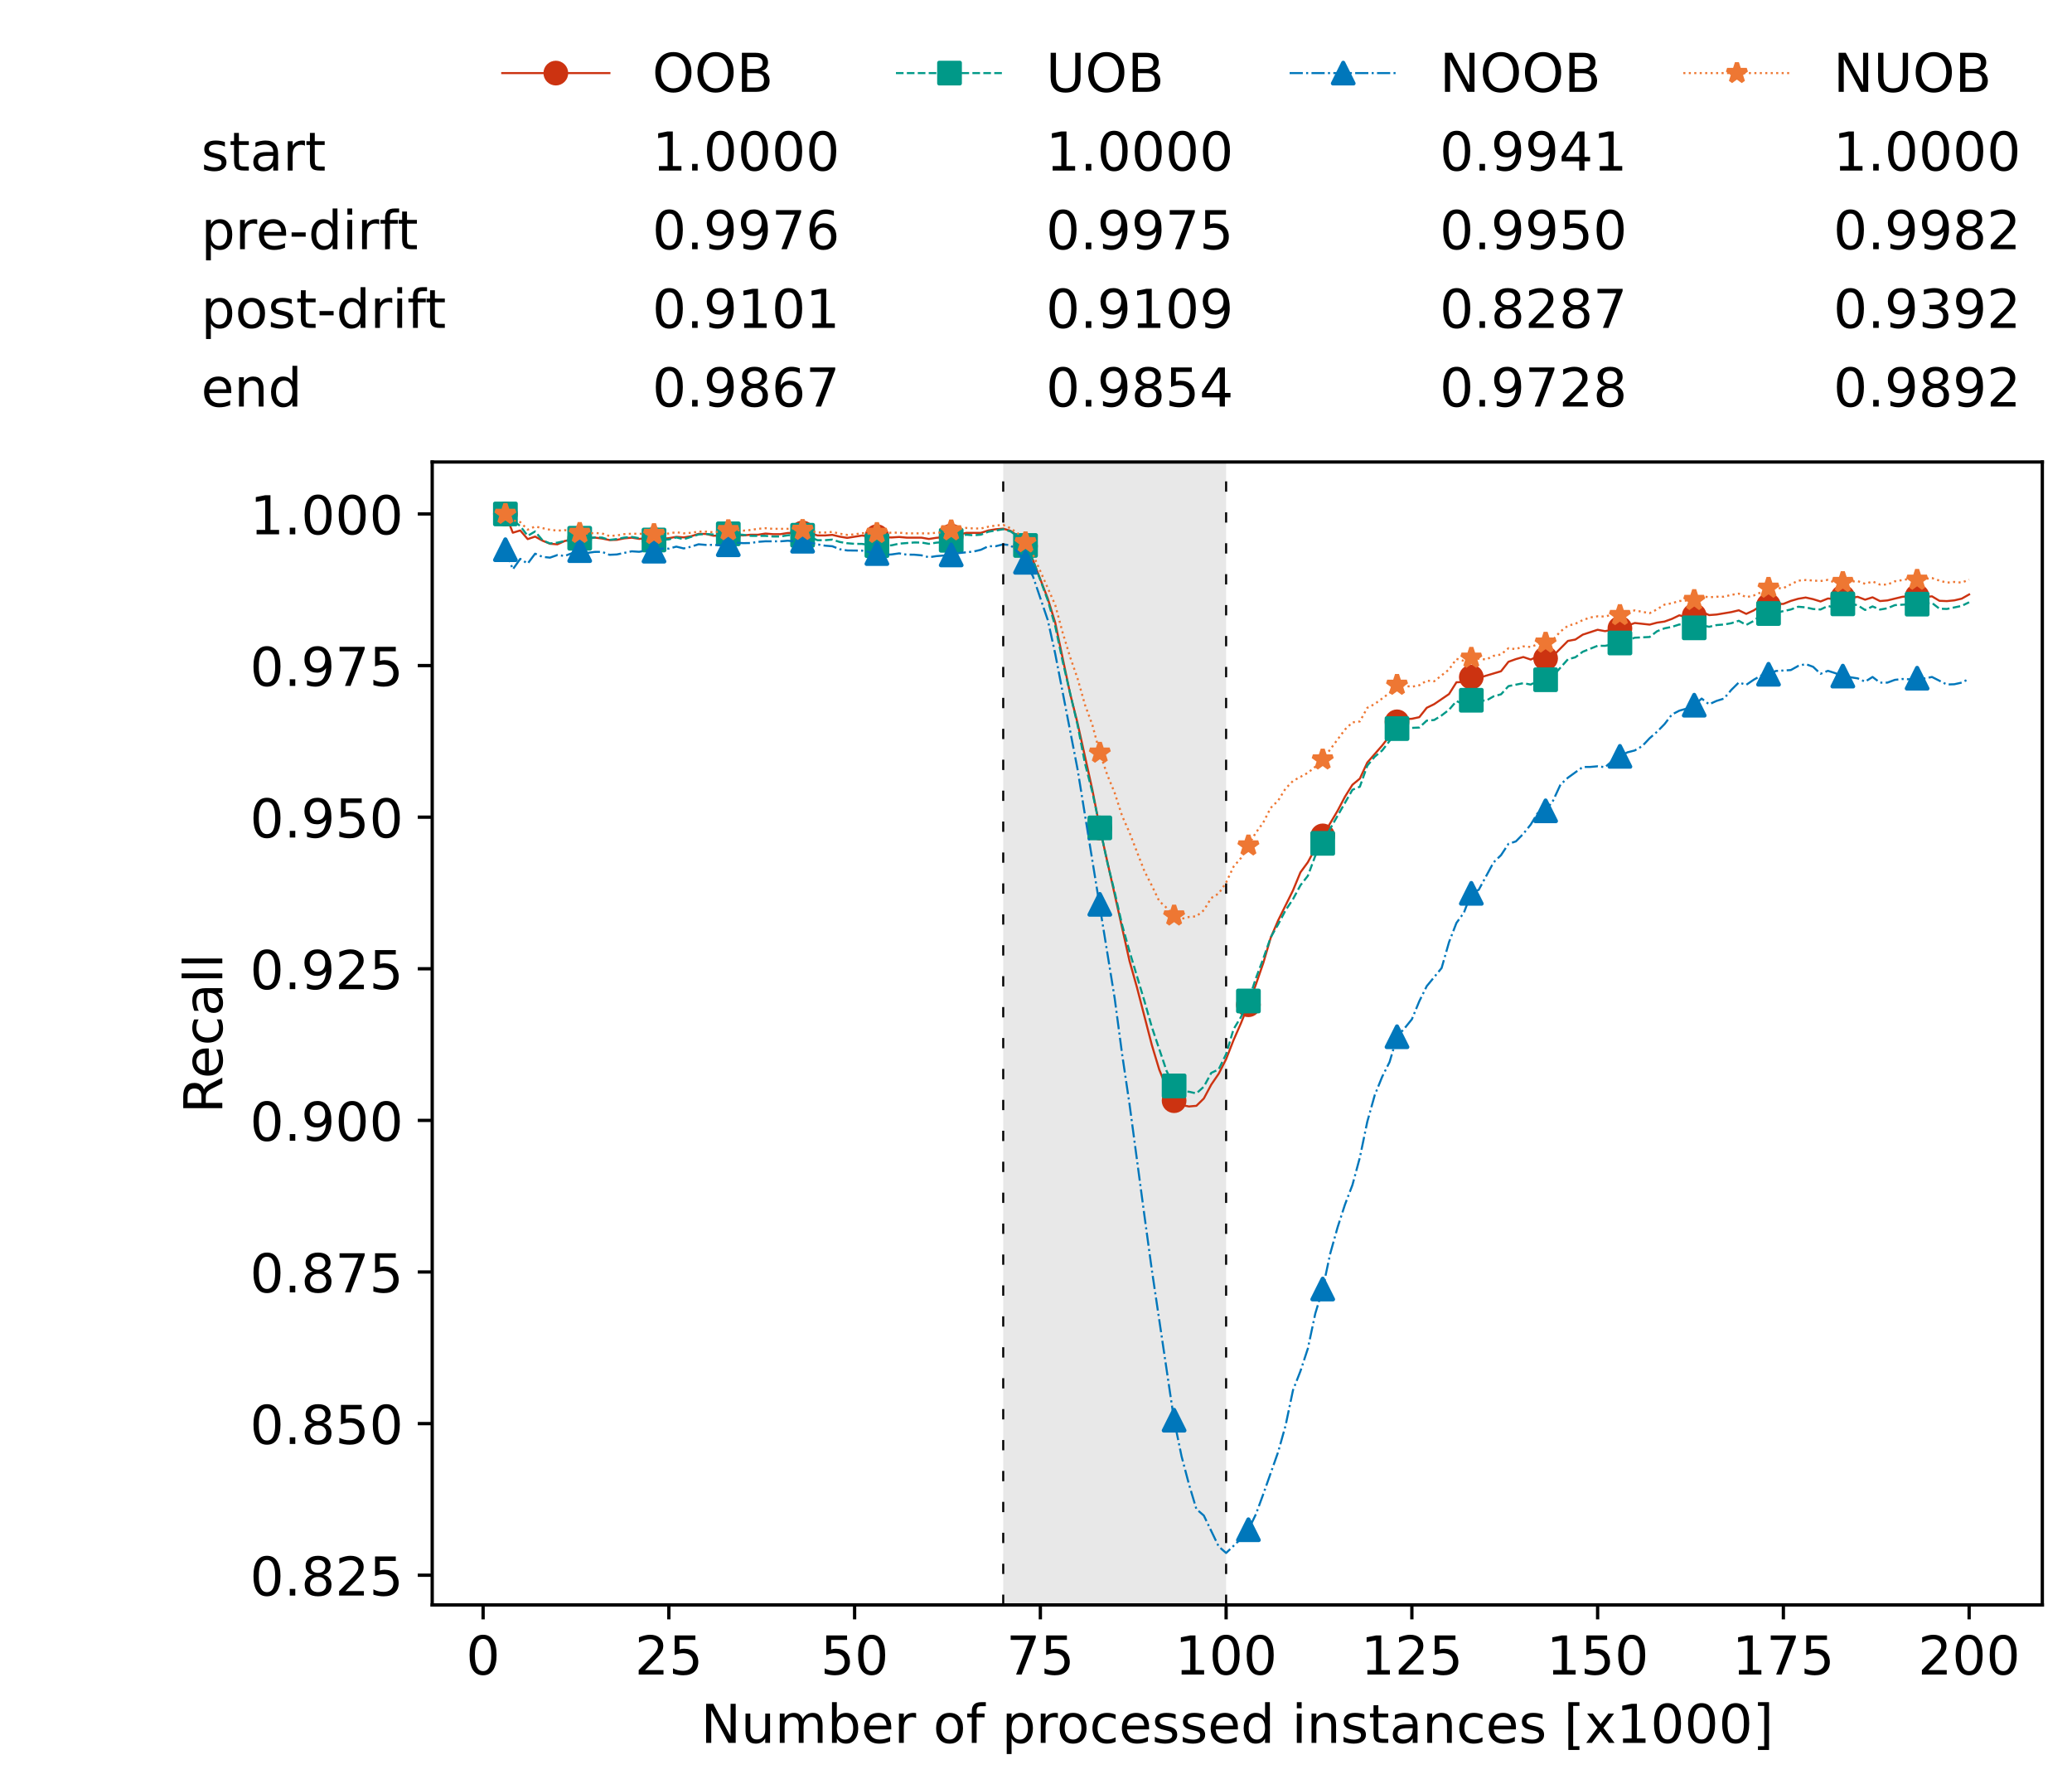 <?xml version="1.0" encoding="utf-8" standalone="no"?>
<!DOCTYPE svg PUBLIC "-//W3C//DTD SVG 1.1//EN"
  "http://www.w3.org/Graphics/SVG/1.1/DTD/svg11.dtd">
<!-- Created with matplotlib (https://matplotlib.org/) -->
<svg height="432.615pt" version="1.1" viewBox="0 0 502.65 432.615" width="502.65pt" xmlns="http://www.w3.org/2000/svg" xmlns:xlink="http://www.w3.org/1999/xlink">
 <defs>
  <style type="text/css">*{stroke-linecap:butt;stroke-linejoin:round;}</style>
 </defs>
 <g id="figure_1">
  <g id="patch_1">
   <path d="M 0 432.615 
L 502.65 432.615 
L 502.65 0 
L 0 0 
z
" style="fill:#ffffff;"/>
  </g>
  <g id="axes_1">
   <g id="patch_2">
    <path d="M 104.85 389.252 
L 495.45 389.252 
L 495.45 112.052 
L 104.85 112.052 
z
" style="fill:#ffffff;"/>
   </g>
   <g id="patch_3">
    <path clip-path="url(#p3b55d3b1b6)" d="M 297.446 389.252 
L 297.446 112.052 
L 243.372 112.052 
L 243.372 389.252 
z
" style="fill:#d3d3d3;opacity:0.5;"/>
   </g>
   <g id="matplotlib.axis_1">
    <g id="xtick_1">
     <g id="line2d_1">
      <defs>
       <path d="M 0 0 
L 0 3.5 
" id="m469c42f50f" style="stroke:#000000;stroke-width:0.8;"/>
      </defs>
      <g>
       <use style="stroke:#000000;stroke-width:0.8;" x="117.197" xlink:href="#m469c42f50f" y="389.252"/>
      </g>
     </g>
     <g id="text_1">
      <!-- 0 -->
      <g transform="translate(113.061 406.13)scale(0.13 -0.13)">
       <defs>
        <path d="M 31.781 66.406 
Q 24.172 66.406 20.328 58.906 
Q 16.5 51.422 16.5 36.375 
Q 16.5 21.391 20.328 13.891 
Q 24.172 6.391 31.781 6.391 
Q 39.453 6.391 43.281 13.891 
Q 47.125 21.391 47.125 36.375 
Q 47.125 51.422 43.281 58.906 
Q 39.453 66.406 31.781 66.406 
z
M 31.781 74.219 
Q 44.047 74.219 50.516 64.516 
Q 56.984 54.828 56.984 36.375 
Q 56.984 17.969 50.516 8.266 
Q 44.047 -1.422 31.781 -1.422 
Q 19.531 -1.422 13.062 8.266 
Q 6.594 17.969 6.594 36.375 
Q 6.594 54.828 13.062 64.516 
Q 19.531 74.219 31.781 74.219 
z
" id="DejaVuSans-48"/>
       </defs>
       <use xlink:href="#DejaVuSans-48"/>
      </g>
     </g>
    </g>
    <g id="xtick_2">
     <g id="line2d_2">
      <g>
       <use style="stroke:#000000;stroke-width:0.8;" x="162.259" xlink:href="#m469c42f50f" y="389.252"/>
      </g>
     </g>
     <g id="text_2">
      <!-- 25 -->
      <g transform="translate(153.988 406.13)scale(0.13 -0.13)">
       <defs>
        <path d="M 19.188 8.297 
L 53.609 8.297 
L 53.609 0 
L 7.328 0 
L 7.328 8.297 
Q 12.938 14.109 22.625 23.891 
Q 32.328 33.688 34.812 36.531 
Q 39.547 41.844 41.422 45.531 
Q 43.312 49.219 43.312 52.781 
Q 43.312 58.594 39.234 62.25 
Q 35.156 65.922 28.609 65.922 
Q 23.969 65.922 18.812 64.312 
Q 13.672 62.703 7.812 59.422 
L 7.812 69.391 
Q 13.766 71.781 18.938 73 
Q 24.125 74.219 28.422 74.219 
Q 39.75 74.219 46.484 68.547 
Q 53.219 62.891 53.219 53.422 
Q 53.219 48.922 51.531 44.891 
Q 49.859 40.875 45.406 35.406 
Q 44.188 33.984 37.641 27.219 
Q 31.109 20.453 19.188 8.297 
z
" id="DejaVuSans-50"/>
        <path d="M 10.797 72.906 
L 49.516 72.906 
L 49.516 64.594 
L 19.828 64.594 
L 19.828 46.734 
Q 21.969 47.469 24.109 47.828 
Q 26.266 48.188 28.422 48.188 
Q 40.625 48.188 47.75 41.5 
Q 54.891 34.812 54.891 23.391 
Q 54.891 11.625 47.562 5.094 
Q 40.234 -1.422 26.906 -1.422 
Q 22.312 -1.422 17.547 -0.641 
Q 12.797 0.141 7.719 1.703 
L 7.719 11.625 
Q 12.109 9.234 16.797 8.062 
Q 21.484 6.891 26.703 6.891 
Q 35.156 6.891 40.078 11.328 
Q 45.016 15.766 45.016 23.391 
Q 45.016 31 40.078 35.438 
Q 35.156 39.891 26.703 39.891 
Q 22.75 39.891 18.812 39.016 
Q 14.891 38.141 10.797 36.281 
z
" id="DejaVuSans-53"/>
       </defs>
       <use xlink:href="#DejaVuSans-50"/>
       <use x="63.623" xlink:href="#DejaVuSans-53"/>
      </g>
     </g>
    </g>
    <g id="xtick_3">
     <g id="line2d_3">
      <g>
       <use style="stroke:#000000;stroke-width:0.8;" x="207.322" xlink:href="#m469c42f50f" y="389.252"/>
      </g>
     </g>
     <g id="text_3">
      <!-- 50 -->
      <g transform="translate(199.05 406.13)scale(0.13 -0.13)">
       <use xlink:href="#DejaVuSans-53"/>
       <use x="63.623" xlink:href="#DejaVuSans-48"/>
      </g>
     </g>
    </g>
    <g id="xtick_4">
     <g id="line2d_4">
      <g>
       <use style="stroke:#000000;stroke-width:0.8;" x="252.384" xlink:href="#m469c42f50f" y="389.252"/>
      </g>
     </g>
     <g id="text_4">
      <!-- 75 -->
      <g transform="translate(244.113 406.13)scale(0.13 -0.13)">
       <defs>
        <path d="M 8.203 72.906 
L 55.078 72.906 
L 55.078 68.703 
L 28.609 0 
L 18.312 0 
L 43.219 64.594 
L 8.203 64.594 
z
" id="DejaVuSans-55"/>
       </defs>
       <use xlink:href="#DejaVuSans-55"/>
       <use x="63.623" xlink:href="#DejaVuSans-53"/>
      </g>
     </g>
    </g>
    <g id="xtick_5">
     <g id="line2d_5">
      <g>
       <use style="stroke:#000000;stroke-width:0.8;" x="297.446" xlink:href="#m469c42f50f" y="389.252"/>
      </g>
     </g>
     <g id="text_5">
      <!-- 100 -->
      <g transform="translate(285.039 406.13)scale(0.13 -0.13)">
       <defs>
        <path d="M 12.406 8.297 
L 28.516 8.297 
L 28.516 63.922 
L 10.984 60.406 
L 10.984 69.391 
L 28.422 72.906 
L 38.281 72.906 
L 38.281 8.297 
L 54.391 8.297 
L 54.391 0 
L 12.406 0 
z
" id="DejaVuSans-49"/>
       </defs>
       <use xlink:href="#DejaVuSans-49"/>
       <use x="63.623" xlink:href="#DejaVuSans-48"/>
       <use x="127.246" xlink:href="#DejaVuSans-48"/>
      </g>
     </g>
    </g>
    <g id="xtick_6">
     <g id="line2d_6">
      <g>
       <use style="stroke:#000000;stroke-width:0.8;" x="342.509" xlink:href="#m469c42f50f" y="389.252"/>
      </g>
     </g>
     <g id="text_6">
      <!-- 125 -->
      <g transform="translate(330.102 406.13)scale(0.13 -0.13)">
       <use xlink:href="#DejaVuSans-49"/>
       <use x="63.623" xlink:href="#DejaVuSans-50"/>
       <use x="127.246" xlink:href="#DejaVuSans-53"/>
      </g>
     </g>
    </g>
    <g id="xtick_7">
     <g id="line2d_7">
      <g>
       <use style="stroke:#000000;stroke-width:0.8;" x="387.571" xlink:href="#m469c42f50f" y="389.252"/>
      </g>
     </g>
     <g id="text_7">
      <!-- 150 -->
      <g transform="translate(375.164 406.13)scale(0.13 -0.13)">
       <use xlink:href="#DejaVuSans-49"/>
       <use x="63.623" xlink:href="#DejaVuSans-53"/>
       <use x="127.246" xlink:href="#DejaVuSans-48"/>
      </g>
     </g>
    </g>
    <g id="xtick_8">
     <g id="line2d_8">
      <g>
       <use style="stroke:#000000;stroke-width:0.8;" x="432.633" xlink:href="#m469c42f50f" y="389.252"/>
      </g>
     </g>
     <g id="text_8">
      <!-- 175 -->
      <g transform="translate(420.226 406.13)scale(0.13 -0.13)">
       <use xlink:href="#DejaVuSans-49"/>
       <use x="63.623" xlink:href="#DejaVuSans-55"/>
       <use x="127.246" xlink:href="#DejaVuSans-53"/>
      </g>
     </g>
    </g>
    <g id="xtick_9">
     <g id="line2d_9">
      <g>
       <use style="stroke:#000000;stroke-width:0.8;" x="477.695" xlink:href="#m469c42f50f" y="389.252"/>
      </g>
     </g>
     <g id="text_9">
      <!-- 200 -->
      <g transform="translate(465.289 406.13)scale(0.13 -0.13)">
       <use xlink:href="#DejaVuSans-50"/>
       <use x="63.623" xlink:href="#DejaVuSans-48"/>
       <use x="127.246" xlink:href="#DejaVuSans-48"/>
      </g>
     </g>
    </g>
    <g id="text_10">
     <!-- Number of processed instances [x1000] -->
     <g transform="translate(170.025 422.711)scale(0.13 -0.13)">
      <defs>
       <path d="M 9.812 72.906 
L 23.094 72.906 
L 55.422 11.922 
L 55.422 72.906 
L 64.984 72.906 
L 64.984 0 
L 51.703 0 
L 19.391 60.984 
L 19.391 0 
L 9.812 0 
z
" id="DejaVuSans-78"/>
       <path d="M 8.5 21.578 
L 8.5 54.688 
L 17.484 54.688 
L 17.484 21.922 
Q 17.484 14.156 20.5 10.266 
Q 23.531 6.391 29.594 6.391 
Q 36.859 6.391 41.078 11.031 
Q 45.312 15.672 45.312 23.688 
L 45.312 54.688 
L 54.297 54.688 
L 54.297 0 
L 45.312 0 
L 45.312 8.406 
Q 42.047 3.422 37.719 1 
Q 33.406 -1.422 27.688 -1.422 
Q 18.266 -1.422 13.375 4.438 
Q 8.5 10.297 8.5 21.578 
z
M 31.109 56 
z
" id="DejaVuSans-117"/>
       <path d="M 52 44.188 
Q 55.375 50.25 60.062 53.125 
Q 64.75 56 71.094 56 
Q 79.641 56 84.281 50.016 
Q 88.922 44.047 88.922 33.016 
L 88.922 0 
L 79.891 0 
L 79.891 32.719 
Q 79.891 40.578 77.094 44.375 
Q 74.312 48.188 68.609 48.188 
Q 61.625 48.188 57.562 43.547 
Q 53.516 38.922 53.516 30.906 
L 53.516 0 
L 44.484 0 
L 44.484 32.719 
Q 44.484 40.625 41.703 44.406 
Q 38.922 48.188 33.109 48.188 
Q 26.219 48.188 22.156 43.531 
Q 18.109 38.875 18.109 30.906 
L 18.109 0 
L 9.078 0 
L 9.078 54.688 
L 18.109 54.688 
L 18.109 46.188 
Q 21.188 51.219 25.484 53.609 
Q 29.781 56 35.688 56 
Q 41.656 56 45.828 52.969 
Q 50 49.953 52 44.188 
z
" id="DejaVuSans-109"/>
       <path d="M 48.688 27.297 
Q 48.688 37.203 44.609 42.844 
Q 40.531 48.484 33.406 48.484 
Q 26.266 48.484 22.188 42.844 
Q 18.109 37.203 18.109 27.297 
Q 18.109 17.391 22.188 11.75 
Q 26.266 6.109 33.406 6.109 
Q 40.531 6.109 44.609 11.75 
Q 48.688 17.391 48.688 27.297 
z
M 18.109 46.391 
Q 20.953 51.266 25.266 53.625 
Q 29.594 56 35.594 56 
Q 45.562 56 51.781 48.094 
Q 58.016 40.188 58.016 27.297 
Q 58.016 14.406 51.781 6.484 
Q 45.562 -1.422 35.594 -1.422 
Q 29.594 -1.422 25.266 0.953 
Q 20.953 3.328 18.109 8.203 
L 18.109 0 
L 9.078 0 
L 9.078 75.984 
L 18.109 75.984 
z
" id="DejaVuSans-98"/>
       <path d="M 56.203 29.594 
L 56.203 25.203 
L 14.891 25.203 
Q 15.484 15.922 20.484 11.062 
Q 25.484 6.203 34.422 6.203 
Q 39.594 6.203 44.453 7.469 
Q 49.312 8.734 54.109 11.281 
L 54.109 2.781 
Q 49.266 0.734 44.188 -0.344 
Q 39.109 -1.422 33.891 -1.422 
Q 20.797 -1.422 13.156 6.188 
Q 5.516 13.812 5.516 26.812 
Q 5.516 40.234 12.766 48.109 
Q 20.016 56 32.328 56 
Q 43.359 56 49.781 48.891 
Q 56.203 41.797 56.203 29.594 
z
M 47.219 32.234 
Q 47.125 39.594 43.094 43.984 
Q 39.062 48.391 32.422 48.391 
Q 24.906 48.391 20.391 44.141 
Q 15.875 39.891 15.188 32.172 
z
" id="DejaVuSans-101"/>
       <path d="M 41.109 46.297 
Q 39.594 47.172 37.812 47.578 
Q 36.031 48 33.891 48 
Q 26.266 48 22.188 43.047 
Q 18.109 38.094 18.109 28.812 
L 18.109 0 
L 9.078 0 
L 9.078 54.688 
L 18.109 54.688 
L 18.109 46.188 
Q 20.953 51.172 25.484 53.578 
Q 30.031 56 36.531 56 
Q 37.453 56 38.578 55.875 
Q 39.703 55.766 41.062 55.516 
z
" id="DejaVuSans-114"/>
       <path id="DejaVuSans-32"/>
       <path d="M 30.609 48.391 
Q 23.391 48.391 19.188 42.75 
Q 14.984 37.109 14.984 27.297 
Q 14.984 17.484 19.156 11.844 
Q 23.344 6.203 30.609 6.203 
Q 37.797 6.203 41.984 11.859 
Q 46.188 17.531 46.188 27.297 
Q 46.188 37.016 41.984 42.703 
Q 37.797 48.391 30.609 48.391 
z
M 30.609 56 
Q 42.328 56 49.016 48.375 
Q 55.719 40.766 55.719 27.297 
Q 55.719 13.875 49.016 6.219 
Q 42.328 -1.422 30.609 -1.422 
Q 18.844 -1.422 12.172 6.219 
Q 5.516 13.875 5.516 27.297 
Q 5.516 40.766 12.172 48.375 
Q 18.844 56 30.609 56 
z
" id="DejaVuSans-111"/>
       <path d="M 37.109 75.984 
L 37.109 68.5 
L 28.516 68.5 
Q 23.688 68.5 21.797 66.547 
Q 19.922 64.594 19.922 59.516 
L 19.922 54.688 
L 34.719 54.688 
L 34.719 47.703 
L 19.922 47.703 
L 19.922 0 
L 10.891 0 
L 10.891 47.703 
L 2.297 47.703 
L 2.297 54.688 
L 10.891 54.688 
L 10.891 58.5 
Q 10.891 67.625 15.141 71.797 
Q 19.391 75.984 28.609 75.984 
z
" id="DejaVuSans-102"/>
       <path d="M 18.109 8.203 
L 18.109 -20.797 
L 9.078 -20.797 
L 9.078 54.688 
L 18.109 54.688 
L 18.109 46.391 
Q 20.953 51.266 25.266 53.625 
Q 29.594 56 35.594 56 
Q 45.562 56 51.781 48.094 
Q 58.016 40.188 58.016 27.297 
Q 58.016 14.406 51.781 6.484 
Q 45.562 -1.422 35.594 -1.422 
Q 29.594 -1.422 25.266 0.953 
Q 20.953 3.328 18.109 8.203 
z
M 48.688 27.297 
Q 48.688 37.203 44.609 42.844 
Q 40.531 48.484 33.406 48.484 
Q 26.266 48.484 22.188 42.844 
Q 18.109 37.203 18.109 27.297 
Q 18.109 17.391 22.188 11.75 
Q 26.266 6.109 33.406 6.109 
Q 40.531 6.109 44.609 11.75 
Q 48.688 17.391 48.688 27.297 
z
" id="DejaVuSans-112"/>
       <path d="M 48.781 52.594 
L 48.781 44.188 
Q 44.969 46.297 41.141 47.344 
Q 37.312 48.391 33.406 48.391 
Q 24.656 48.391 19.812 42.844 
Q 14.984 37.312 14.984 27.297 
Q 14.984 17.281 19.812 11.734 
Q 24.656 6.203 33.406 6.203 
Q 37.312 6.203 41.141 7.25 
Q 44.969 8.297 48.781 10.406 
L 48.781 2.094 
Q 45.016 0.344 40.984 -0.531 
Q 36.969 -1.422 32.422 -1.422 
Q 20.062 -1.422 12.781 6.344 
Q 5.516 14.109 5.516 27.297 
Q 5.516 40.672 12.859 48.328 
Q 20.219 56 33.016 56 
Q 37.156 56 41.109 55.141 
Q 45.062 54.297 48.781 52.594 
z
" id="DejaVuSans-99"/>
       <path d="M 44.281 53.078 
L 44.281 44.578 
Q 40.484 46.531 36.375 47.5 
Q 32.281 48.484 27.875 48.484 
Q 21.188 48.484 17.844 46.438 
Q 14.5 44.391 14.5 40.281 
Q 14.5 37.156 16.891 35.375 
Q 19.281 33.594 26.516 31.984 
L 29.594 31.297 
Q 39.156 29.25 43.188 25.516 
Q 47.219 21.781 47.219 15.094 
Q 47.219 7.469 41.188 3.016 
Q 35.156 -1.422 24.609 -1.422 
Q 20.219 -1.422 15.453 -0.562 
Q 10.688 0.297 5.422 2 
L 5.422 11.281 
Q 10.406 8.688 15.234 7.391 
Q 20.062 6.109 24.812 6.109 
Q 31.156 6.109 34.562 8.281 
Q 37.984 10.453 37.984 14.406 
Q 37.984 18.062 35.516 20.016 
Q 33.062 21.969 24.703 23.781 
L 21.578 24.516 
Q 13.234 26.266 9.516 29.906 
Q 5.812 33.547 5.812 39.891 
Q 5.812 47.609 11.281 51.797 
Q 16.75 56 26.812 56 
Q 31.781 56 36.172 55.266 
Q 40.578 54.547 44.281 53.078 
z
" id="DejaVuSans-115"/>
       <path d="M 45.406 46.391 
L 45.406 75.984 
L 54.391 75.984 
L 54.391 0 
L 45.406 0 
L 45.406 8.203 
Q 42.578 3.328 38.25 0.953 
Q 33.938 -1.422 27.875 -1.422 
Q 17.969 -1.422 11.734 6.484 
Q 5.516 14.406 5.516 27.297 
Q 5.516 40.188 11.734 48.094 
Q 17.969 56 27.875 56 
Q 33.938 56 38.25 53.625 
Q 42.578 51.266 45.406 46.391 
z
M 14.797 27.297 
Q 14.797 17.391 18.875 11.75 
Q 22.953 6.109 30.078 6.109 
Q 37.203 6.109 41.297 11.75 
Q 45.406 17.391 45.406 27.297 
Q 45.406 37.203 41.297 42.844 
Q 37.203 48.484 30.078 48.484 
Q 22.953 48.484 18.875 42.844 
Q 14.797 37.203 14.797 27.297 
z
" id="DejaVuSans-100"/>
       <path d="M 9.422 54.688 
L 18.406 54.688 
L 18.406 0 
L 9.422 0 
z
M 9.422 75.984 
L 18.406 75.984 
L 18.406 64.594 
L 9.422 64.594 
z
" id="DejaVuSans-105"/>
       <path d="M 54.891 33.016 
L 54.891 0 
L 45.906 0 
L 45.906 32.719 
Q 45.906 40.484 42.875 44.328 
Q 39.844 48.188 33.797 48.188 
Q 26.516 48.188 22.312 43.547 
Q 18.109 38.922 18.109 30.906 
L 18.109 0 
L 9.078 0 
L 9.078 54.688 
L 18.109 54.688 
L 18.109 46.188 
Q 21.344 51.125 25.703 53.562 
Q 30.078 56 35.797 56 
Q 45.219 56 50.047 50.172 
Q 54.891 44.344 54.891 33.016 
z
" id="DejaVuSans-110"/>
       <path d="M 18.312 70.219 
L 18.312 54.688 
L 36.812 54.688 
L 36.812 47.703 
L 18.312 47.703 
L 18.312 18.016 
Q 18.312 11.328 20.141 9.422 
Q 21.969 7.516 27.594 7.516 
L 36.812 7.516 
L 36.812 0 
L 27.594 0 
Q 17.188 0 13.234 3.875 
Q 9.281 7.766 9.281 18.016 
L 9.281 47.703 
L 2.688 47.703 
L 2.688 54.688 
L 9.281 54.688 
L 9.281 70.219 
z
" id="DejaVuSans-116"/>
       <path d="M 34.281 27.484 
Q 23.391 27.484 19.188 25 
Q 14.984 22.516 14.984 16.5 
Q 14.984 11.719 18.141 8.906 
Q 21.297 6.109 26.703 6.109 
Q 34.188 6.109 38.703 11.406 
Q 43.219 16.703 43.219 25.484 
L 43.219 27.484 
z
M 52.203 31.203 
L 52.203 0 
L 43.219 0 
L 43.219 8.297 
Q 40.141 3.328 35.547 0.953 
Q 30.953 -1.422 24.312 -1.422 
Q 15.922 -1.422 10.953 3.297 
Q 6 8.016 6 15.922 
Q 6 25.141 12.172 29.828 
Q 18.359 34.516 30.609 34.516 
L 43.219 34.516 
L 43.219 35.406 
Q 43.219 41.609 39.141 45 
Q 35.062 48.391 27.688 48.391 
Q 23 48.391 18.547 47.266 
Q 14.109 46.141 10.016 43.891 
L 10.016 52.203 
Q 14.938 54.109 19.578 55.047 
Q 24.219 56 28.609 56 
Q 40.484 56 46.344 49.844 
Q 52.203 43.703 52.203 31.203 
z
" id="DejaVuSans-97"/>
       <path d="M 8.594 75.984 
L 29.297 75.984 
L 29.297 69 
L 17.578 69 
L 17.578 -6.203 
L 29.297 -6.203 
L 29.297 -13.188 
L 8.594 -13.188 
z
" id="DejaVuSans-91"/>
       <path d="M 54.891 54.688 
L 35.109 28.078 
L 55.906 0 
L 45.312 0 
L 29.391 21.484 
L 13.484 0 
L 2.875 0 
L 24.125 28.609 
L 4.688 54.688 
L 15.281 54.688 
L 29.781 35.203 
L 44.281 54.688 
z
" id="DejaVuSans-120"/>
       <path d="M 30.422 75.984 
L 30.422 -13.188 
L 9.719 -13.188 
L 9.719 -6.203 
L 21.391 -6.203 
L 21.391 69 
L 9.719 69 
L 9.719 75.984 
z
" id="DejaVuSans-93"/>
      </defs>
      <use xlink:href="#DejaVuSans-78"/>
      <use x="74.805" xlink:href="#DejaVuSans-117"/>
      <use x="138.184" xlink:href="#DejaVuSans-109"/>
      <use x="235.596" xlink:href="#DejaVuSans-98"/>
      <use x="299.072" xlink:href="#DejaVuSans-101"/>
      <use x="360.596" xlink:href="#DejaVuSans-114"/>
      <use x="401.709" xlink:href="#DejaVuSans-32"/>
      <use x="433.496" xlink:href="#DejaVuSans-111"/>
      <use x="494.678" xlink:href="#DejaVuSans-102"/>
      <use x="529.883" xlink:href="#DejaVuSans-32"/>
      <use x="561.67" xlink:href="#DejaVuSans-112"/>
      <use x="625.146" xlink:href="#DejaVuSans-114"/>
      <use x="664.01" xlink:href="#DejaVuSans-111"/>
      <use x="725.191" xlink:href="#DejaVuSans-99"/>
      <use x="780.172" xlink:href="#DejaVuSans-101"/>
      <use x="841.695" xlink:href="#DejaVuSans-115"/>
      <use x="893.795" xlink:href="#DejaVuSans-115"/>
      <use x="945.895" xlink:href="#DejaVuSans-101"/>
      <use x="1007.418" xlink:href="#DejaVuSans-100"/>
      <use x="1070.895" xlink:href="#DejaVuSans-32"/>
      <use x="1102.682" xlink:href="#DejaVuSans-105"/>
      <use x="1130.465" xlink:href="#DejaVuSans-110"/>
      <use x="1193.844" xlink:href="#DejaVuSans-115"/>
      <use x="1245.943" xlink:href="#DejaVuSans-116"/>
      <use x="1285.152" xlink:href="#DejaVuSans-97"/>
      <use x="1346.432" xlink:href="#DejaVuSans-110"/>
      <use x="1409.811" xlink:href="#DejaVuSans-99"/>
      <use x="1464.791" xlink:href="#DejaVuSans-101"/>
      <use x="1526.314" xlink:href="#DejaVuSans-115"/>
      <use x="1578.414" xlink:href="#DejaVuSans-32"/>
      <use x="1610.201" xlink:href="#DejaVuSans-91"/>
      <use x="1649.215" xlink:href="#DejaVuSans-120"/>
      <use x="1708.395" xlink:href="#DejaVuSans-49"/>
      <use x="1772.018" xlink:href="#DejaVuSans-48"/>
      <use x="1835.641" xlink:href="#DejaVuSans-48"/>
      <use x="1899.264" xlink:href="#DejaVuSans-48"/>
      <use x="1962.887" xlink:href="#DejaVuSans-93"/>
     </g>
    </g>
   </g>
   <g id="matplotlib.axis_2">
    <g id="ytick_1">
     <g id="line2d_10">
      <defs>
       <path d="M 0 0 
L -3.5 0 
" id="m531d5de01e" style="stroke:#000000;stroke-width:0.8;"/>
      </defs>
      <g>
       <use style="stroke:#000000;stroke-width:0.8;" x="104.85" xlink:href="#m531d5de01e" y="382.04"/>
      </g>
     </g>
     <g id="text_11">
      <!-- 0.825 -->
      <g transform="translate(60.633 386.979)scale(0.13 -0.13)">
       <defs>
        <path d="M 10.688 12.406 
L 21 12.406 
L 21 0 
L 10.688 0 
z
" id="DejaVuSans-46"/>
        <path d="M 31.781 34.625 
Q 24.75 34.625 20.719 30.859 
Q 16.703 27.094 16.703 20.516 
Q 16.703 13.922 20.719 10.156 
Q 24.75 6.391 31.781 6.391 
Q 38.812 6.391 42.859 10.172 
Q 46.922 13.969 46.922 20.516 
Q 46.922 27.094 42.891 30.859 
Q 38.875 34.625 31.781 34.625 
z
M 21.922 38.812 
Q 15.578 40.375 12.031 44.719 
Q 8.5 49.078 8.5 55.328 
Q 8.5 64.062 14.719 69.141 
Q 20.953 74.219 31.781 74.219 
Q 42.672 74.219 48.875 69.141 
Q 55.078 64.062 55.078 55.328 
Q 55.078 49.078 51.531 44.719 
Q 48 40.375 41.703 38.812 
Q 48.828 37.156 52.797 32.312 
Q 56.781 27.484 56.781 20.516 
Q 56.781 9.906 50.312 4.234 
Q 43.844 -1.422 31.781 -1.422 
Q 19.734 -1.422 13.25 4.234 
Q 6.781 9.906 6.781 20.516 
Q 6.781 27.484 10.781 32.312 
Q 14.797 37.156 21.922 38.812 
z
M 18.312 54.391 
Q 18.312 48.734 21.844 45.562 
Q 25.391 42.391 31.781 42.391 
Q 38.141 42.391 41.719 45.562 
Q 45.312 48.734 45.312 54.391 
Q 45.312 60.062 41.719 63.234 
Q 38.141 66.406 31.781 66.406 
Q 25.391 66.406 21.844 63.234 
Q 18.312 60.062 18.312 54.391 
z
" id="DejaVuSans-56"/>
       </defs>
       <use xlink:href="#DejaVuSans-48"/>
       <use x="63.623" xlink:href="#DejaVuSans-46"/>
       <use x="95.41" xlink:href="#DejaVuSans-56"/>
       <use x="159.033" xlink:href="#DejaVuSans-50"/>
       <use x="222.656" xlink:href="#DejaVuSans-53"/>
      </g>
     </g>
    </g>
    <g id="ytick_2">
     <g id="line2d_11">
      <g>
       <use style="stroke:#000000;stroke-width:0.8;" x="104.85" xlink:href="#m531d5de01e" y="345.27"/>
      </g>
     </g>
     <g id="text_12">
      <!-- 0.850 -->
      <g transform="translate(60.633 350.209)scale(0.13 -0.13)">
       <use xlink:href="#DejaVuSans-48"/>
       <use x="63.623" xlink:href="#DejaVuSans-46"/>
       <use x="95.41" xlink:href="#DejaVuSans-56"/>
       <use x="159.033" xlink:href="#DejaVuSans-53"/>
       <use x="222.656" xlink:href="#DejaVuSans-48"/>
      </g>
     </g>
    </g>
    <g id="ytick_3">
     <g id="line2d_12">
      <g>
       <use style="stroke:#000000;stroke-width:0.8;" x="104.85" xlink:href="#m531d5de01e" y="308.501"/>
      </g>
     </g>
     <g id="text_13">
      <!-- 0.875 -->
      <g transform="translate(60.633 313.44)scale(0.13 -0.13)">
       <use xlink:href="#DejaVuSans-48"/>
       <use x="63.623" xlink:href="#DejaVuSans-46"/>
       <use x="95.41" xlink:href="#DejaVuSans-56"/>
       <use x="159.033" xlink:href="#DejaVuSans-55"/>
       <use x="222.656" xlink:href="#DejaVuSans-53"/>
      </g>
     </g>
    </g>
    <g id="ytick_4">
     <g id="line2d_13">
      <g>
       <use style="stroke:#000000;stroke-width:0.8;" x="104.85" xlink:href="#m531d5de01e" y="271.731"/>
      </g>
     </g>
     <g id="text_14">
      <!-- 0.900 -->
      <g transform="translate(60.633 276.67)scale(0.13 -0.13)">
       <defs>
        <path d="M 10.984 1.516 
L 10.984 10.5 
Q 14.703 8.734 18.5 7.812 
Q 22.312 6.891 25.984 6.891 
Q 35.75 6.891 40.891 13.453 
Q 46.047 20.016 46.781 33.406 
Q 43.953 29.203 39.594 26.953 
Q 35.25 24.703 29.984 24.703 
Q 19.047 24.703 12.672 31.312 
Q 6.297 37.938 6.297 49.422 
Q 6.297 60.641 12.938 67.422 
Q 19.578 74.219 30.609 74.219 
Q 43.266 74.219 49.922 64.516 
Q 56.594 54.828 56.594 36.375 
Q 56.594 19.141 48.406 8.859 
Q 40.234 -1.422 26.422 -1.422 
Q 22.703 -1.422 18.891 -0.688 
Q 15.094 0.047 10.984 1.516 
z
M 30.609 32.422 
Q 37.25 32.422 41.125 36.953 
Q 45.016 41.5 45.016 49.422 
Q 45.016 57.281 41.125 61.844 
Q 37.25 66.406 30.609 66.406 
Q 23.969 66.406 20.094 61.844 
Q 16.219 57.281 16.219 49.422 
Q 16.219 41.5 20.094 36.953 
Q 23.969 32.422 30.609 32.422 
z
" id="DejaVuSans-57"/>
       </defs>
       <use xlink:href="#DejaVuSans-48"/>
       <use x="63.623" xlink:href="#DejaVuSans-46"/>
       <use x="95.41" xlink:href="#DejaVuSans-57"/>
       <use x="159.033" xlink:href="#DejaVuSans-48"/>
       <use x="222.656" xlink:href="#DejaVuSans-48"/>
      </g>
     </g>
    </g>
    <g id="ytick_5">
     <g id="line2d_14">
      <g>
       <use style="stroke:#000000;stroke-width:0.8;" x="104.85" xlink:href="#m531d5de01e" y="234.961"/>
      </g>
     </g>
     <g id="text_15">
      <!-- 0.925 -->
      <g transform="translate(60.633 239.9)scale(0.13 -0.13)">
       <use xlink:href="#DejaVuSans-48"/>
       <use x="63.623" xlink:href="#DejaVuSans-46"/>
       <use x="95.41" xlink:href="#DejaVuSans-57"/>
       <use x="159.033" xlink:href="#DejaVuSans-50"/>
       <use x="222.656" xlink:href="#DejaVuSans-53"/>
      </g>
     </g>
    </g>
    <g id="ytick_6">
     <g id="line2d_15">
      <g>
       <use style="stroke:#000000;stroke-width:0.8;" x="104.85" xlink:href="#m531d5de01e" y="198.191"/>
      </g>
     </g>
     <g id="text_16">
      <!-- 0.950 -->
      <g transform="translate(60.633 203.13)scale(0.13 -0.13)">
       <use xlink:href="#DejaVuSans-48"/>
       <use x="63.623" xlink:href="#DejaVuSans-46"/>
       <use x="95.41" xlink:href="#DejaVuSans-57"/>
       <use x="159.033" xlink:href="#DejaVuSans-53"/>
       <use x="222.656" xlink:href="#DejaVuSans-48"/>
      </g>
     </g>
    </g>
    <g id="ytick_7">
     <g id="line2d_16">
      <g>
       <use style="stroke:#000000;stroke-width:0.8;" x="104.85" xlink:href="#m531d5de01e" y="161.422"/>
      </g>
     </g>
     <g id="text_17">
      <!-- 0.975 -->
      <g transform="translate(60.633 166.361)scale(0.13 -0.13)">
       <use xlink:href="#DejaVuSans-48"/>
       <use x="63.623" xlink:href="#DejaVuSans-46"/>
       <use x="95.41" xlink:href="#DejaVuSans-57"/>
       <use x="159.033" xlink:href="#DejaVuSans-55"/>
       <use x="222.656" xlink:href="#DejaVuSans-53"/>
      </g>
     </g>
    </g>
    <g id="ytick_8">
     <g id="line2d_17">
      <g>
       <use style="stroke:#000000;stroke-width:0.8;" x="104.85" xlink:href="#m531d5de01e" y="124.652"/>
      </g>
     </g>
     <g id="text_18">
      <!-- 1.000 -->
      <g transform="translate(60.633 129.591)scale(0.13 -0.13)">
       <use xlink:href="#DejaVuSans-49"/>
       <use x="63.623" xlink:href="#DejaVuSans-46"/>
       <use x="95.41" xlink:href="#DejaVuSans-48"/>
       <use x="159.033" xlink:href="#DejaVuSans-48"/>
       <use x="222.656" xlink:href="#DejaVuSans-48"/>
      </g>
     </g>
    </g>
    <g id="text_19">
     <!-- Recall -->
     <g transform="translate(53.93 270.044)rotate(-90)scale(0.13 -0.13)">
      <defs>
       <path d="M 44.391 34.188 
Q 47.562 33.109 50.562 29.594 
Q 53.562 26.078 56.594 19.922 
L 66.609 0 
L 56 0 
L 46.688 18.703 
Q 43.062 26.031 39.672 28.422 
Q 36.281 30.812 30.422 30.812 
L 19.672 30.812 
L 19.672 0 
L 9.812 0 
L 9.812 72.906 
L 32.078 72.906 
Q 44.578 72.906 50.734 67.672 
Q 56.891 62.453 56.891 51.906 
Q 56.891 45.016 53.688 40.469 
Q 50.484 35.938 44.391 34.188 
z
M 19.672 64.797 
L 19.672 38.922 
L 32.078 38.922 
Q 39.203 38.922 42.844 42.219 
Q 46.484 45.516 46.484 51.906 
Q 46.484 58.297 42.844 61.547 
Q 39.203 64.797 32.078 64.797 
z
" id="DejaVuSans-82"/>
       <path d="M 9.422 75.984 
L 18.406 75.984 
L 18.406 0 
L 9.422 0 
z
" id="DejaVuSans-108"/>
      </defs>
      <use xlink:href="#DejaVuSans-82"/>
      <use x="64.982" xlink:href="#DejaVuSans-101"/>
      <use x="126.506" xlink:href="#DejaVuSans-99"/>
      <use x="181.486" xlink:href="#DejaVuSans-97"/>
      <use x="242.766" xlink:href="#DejaVuSans-108"/>
      <use x="270.549" xlink:href="#DejaVuSans-108"/>
     </g>
    </g>
   </g>
   <g id="line2d_18"/>
   <g id="line2d_19"/>
   <g id="line2d_20"/>
   <g id="line2d_21"/>
   <g id="line2d_22"/>
   <g id="line2d_23">
    <path clip-path="url(#p3b55d3b1b6)" d="M 122.605 124.652 
L 124.407 129.201 
L 126.21 128.653 
L 128.012 130.749 
L 129.815 130.141 
L 131.617 131.134 
L 133.419 131.879 
L 135.222 132.018 
L 137.024 131.2 
L 140.629 130.57 
L 142.432 130.599 
L 144.234 130.376 
L 146.037 130.606 
L 147.839 130.973 
L 149.642 130.936 
L 151.444 130.566 
L 153.247 130.402 
L 155.049 130.695 
L 156.852 130.539 
L 158.654 130.838 
L 162.259 130.528 
L 164.062 130.202 
L 165.864 130.339 
L 167.667 130.06 
L 169.469 129.475 
L 171.272 129.498 
L 173.074 129.933 
L 174.877 129.921 
L 176.679 129.767 
L 178.482 129.734 
L 180.284 129.859 
L 182.087 129.69 
L 183.889 129.69 
L 185.692 129.404 
L 187.494 129.553 
L 189.297 129.554 
L 191.099 129.27 
L 196.507 129.266 
L 198.309 129.863 
L 200.112 129.87 
L 201.914 129.725 
L 203.717 130.155 
L 205.519 130.456 
L 209.124 129.885 
L 210.927 130.159 
L 212.729 130.159 
L 214.532 130.331 
L 216.334 130.354 
L 218.137 130.234 
L 219.939 130.396 
L 223.544 130.399 
L 225.347 130.718 
L 227.149 130.436 
L 228.952 130.289 
L 232.557 129.706 
L 234.359 129.243 
L 237.964 129.233 
L 239.767 128.66 
L 241.569 128.359 
L 243.372 128.209 
L 245.174 128.751 
L 246.976 130.028 
L 248.779 132.459 
L 250.581 135.845 
L 254.186 145.173 
L 255.989 151.017 
L 259.594 168.202 
L 261.396 175.347 
L 265.001 191.565 
L 266.804 200.812 
L 274.014 233.081 
L 275.816 239.477 
L 279.421 253.429 
L 281.224 259.419 
L 283.026 263.816 
L 284.829 266.954 
L 286.631 267.998 
L 288.434 268.358 
L 290.236 268.195 
L 292.039 266.421 
L 293.841 263.059 
L 295.644 260.417 
L 297.446 256.874 
L 299.249 252.258 
L 301.051 248.152 
L 302.854 243.688 
L 304.656 238.792 
L 306.459 233.575 
L 308.261 227.446 
L 310.064 223.239 
L 313.669 215.952 
L 315.471 211.581 
L 317.274 209.127 
L 319.076 205.761 
L 324.484 196.654 
L 326.286 193.217 
L 328.089 190.331 
L 329.891 188.838 
L 331.694 184.94 
L 335.299 180.821 
L 337.101 178.507 
L 338.904 175.067 
L 340.706 174.418 
L 342.509 174.328 
L 344.311 173.938 
L 346.114 171.666 
L 347.916 170.783 
L 351.521 168.331 
L 353.324 165.476 
L 355.126 165.399 
L 356.928 164.229 
L 358.731 164.401 
L 364.138 162.797 
L 365.941 160.507 
L 367.743 159.853 
L 369.546 159.351 
L 371.348 159.967 
L 373.151 159.114 
L 374.953 159.683 
L 376.756 159.072 
L 380.361 155.446 
L 382.163 155.113 
L 383.966 153.921 
L 387.571 152.743 
L 389.373 153.074 
L 392.978 152.398 
L 396.583 151.099 
L 400.188 151.49 
L 401.991 151.01 
L 403.793 150.75 
L 405.596 150.102 
L 407.398 149.233 
L 409.201 149.696 
L 411.003 149.304 
L 412.806 148.343 
L 414.608 149.181 
L 416.411 149.048 
L 420.016 148.451 
L 421.818 148.018 
L 423.621 148.885 
L 425.423 148.054 
L 427.226 146.85 
L 429.028 146.844 
L 430.831 146.513 
L 432.633 146.466 
L 434.436 145.742 
L 436.238 145.221 
L 438.041 144.92 
L 439.843 145.32 
L 441.646 145.879 
L 443.448 145.16 
L 445.251 145.299 
L 447.053 144.824 
L 448.856 145.027 
L 450.658 144.752 
L 452.461 145.445 
L 454.263 144.869 
L 456.066 145.779 
L 457.868 145.623 
L 461.473 144.749 
L 463.276 144.557 
L 466.881 144.814 
L 468.683 144.631 
L 470.485 145.712 
L 472.288 145.787 
L 474.09 145.612 
L 475.893 145.192 
L 477.695 144.173 
L 477.695 144.173 
" style="fill:none;stroke:#cc3311;stroke-linecap:square;stroke-width:0.5;"/>
    <defs>
     <path d="M 0 2.5 
C 0.663 2.5 1.299 2.237 1.768 1.768 
C 2.237 1.299 2.5 0.663 2.5 0 
C 2.5 -0.663 2.237 -1.299 1.768 -1.768 
C 1.299 -2.237 0.663 -2.5 0 -2.5 
C -0.663 -2.5 -1.299 -2.237 -1.768 -1.768 
C -2.237 -1.299 -2.5 -0.663 -2.5 0 
C -2.5 0.663 -2.237 1.299 -1.768 1.768 
C -1.299 2.237 -0.663 2.5 0 2.5 
z
" id="mdf4a9cfa54" style="stroke:#cc3311;"/>
    </defs>
    <g clip-path="url(#p3b55d3b1b6)">
     <use style="fill:#cc3311;stroke:#cc3311;" x="122.605" xlink:href="#mdf4a9cfa54" y="124.652"/>
     <use style="fill:#cc3311;stroke:#cc3311;" x="140.629" xlink:href="#mdf4a9cfa54" y="130.57"/>
     <use style="fill:#cc3311;stroke:#cc3311;" x="158.654" xlink:href="#mdf4a9cfa54" y="130.838"/>
     <use style="fill:#cc3311;stroke:#cc3311;" x="176.679" xlink:href="#mdf4a9cfa54" y="129.767"/>
     <use style="fill:#cc3311;stroke:#cc3311;" x="194.704" xlink:href="#mdf4a9cfa54" y="129.26"/>
     <use style="fill:#cc3311;stroke:#cc3311;" x="212.729" xlink:href="#mdf4a9cfa54" y="130.159"/>
     <use style="fill:#cc3311;stroke:#cc3311;" x="230.754" xlink:href="#mdf4a9cfa54" y="130"/>
     <use style="fill:#cc3311;stroke:#cc3311;" x="248.779" xlink:href="#mdf4a9cfa54" y="132.459"/>
     <use style="fill:#cc3311;stroke:#cc3311;" x="266.804" xlink:href="#mdf4a9cfa54" y="200.812"/>
     <use style="fill:#cc3311;stroke:#cc3311;" x="284.829" xlink:href="#mdf4a9cfa54" y="266.954"/>
     <use style="fill:#cc3311;stroke:#cc3311;" x="302.854" xlink:href="#mdf4a9cfa54" y="243.688"/>
     <use style="fill:#cc3311;stroke:#cc3311;" x="320.879" xlink:href="#mdf4a9cfa54" y="202.733"/>
     <use style="fill:#cc3311;stroke:#cc3311;" x="338.904" xlink:href="#mdf4a9cfa54" y="175.067"/>
     <use style="fill:#cc3311;stroke:#cc3311;" x="356.928" xlink:href="#mdf4a9cfa54" y="164.229"/>
     <use style="fill:#cc3311;stroke:#cc3311;" x="374.953" xlink:href="#mdf4a9cfa54" y="159.683"/>
     <use style="fill:#cc3311;stroke:#cc3311;" x="392.978" xlink:href="#mdf4a9cfa54" y="152.398"/>
     <use style="fill:#cc3311;stroke:#cc3311;" x="411.003" xlink:href="#mdf4a9cfa54" y="149.304"/>
     <use style="fill:#cc3311;stroke:#cc3311;" x="429.028" xlink:href="#mdf4a9cfa54" y="146.844"/>
     <use style="fill:#cc3311;stroke:#cc3311;" x="447.053" xlink:href="#mdf4a9cfa54" y="144.824"/>
     <use style="fill:#cc3311;stroke:#cc3311;" x="465.078" xlink:href="#mdf4a9cfa54" y="144.631"/>
    </g>
   </g>
   <g id="line2d_24"/>
   <g id="line2d_25"/>
   <g id="line2d_26"/>
   <g id="line2d_27"/>
   <g id="line2d_28">
    <path clip-path="url(#p3b55d3b1b6)" d="M 122.605 124.652 
L 126.21 127.6 
L 128.012 129.96 
L 129.815 128.898 
L 131.617 131.052 
L 133.419 131.808 
L 135.222 131.609 
L 138.827 130.825 
L 140.629 130.545 
L 142.432 130.576 
L 144.234 130.355 
L 146.037 130.373 
L 147.839 130.947 
L 149.642 130.733 
L 151.444 130.375 
L 153.247 130.222 
L 155.049 130.524 
L 156.852 130.522 
L 158.654 130.972 
L 160.457 130.965 
L 162.259 130.818 
L 164.062 130.345 
L 165.864 130.78 
L 169.469 129.63 
L 171.272 129.499 
L 173.074 129.639 
L 174.877 129.628 
L 176.679 129.473 
L 180.284 129.705 
L 182.087 129.963 
L 185.692 129.966 
L 187.494 130.116 
L 189.297 130.117 
L 191.099 129.833 
L 192.902 129.688 
L 194.704 129.816 
L 196.507 130.261 
L 198.309 131.014 
L 200.112 131.017 
L 201.914 130.872 
L 203.717 131.447 
L 205.519 131.748 
L 207.322 131.901 
L 209.124 131.918 
L 210.927 132.192 
L 212.729 132.343 
L 214.532 132.375 
L 216.334 132.248 
L 218.137 131.849 
L 221.742 131.574 
L 223.544 131.578 
L 225.347 131.896 
L 227.149 131.615 
L 228.952 131.468 
L 230.754 131.034 
L 232.557 130.444 
L 234.359 129.683 
L 236.162 129.82 
L 237.964 129.678 
L 239.767 128.961 
L 243.372 128.36 
L 245.174 128.887 
L 246.976 130.164 
L 248.779 132.292 
L 250.581 135.832 
L 254.186 145.598 
L 255.989 151.881 
L 257.791 160.407 
L 261.396 175.779 
L 263.199 185.128 
L 265.001 192.132 
L 268.606 209.081 
L 270.409 216.358 
L 272.211 224.287 
L 274.014 230.757 
L 277.619 242.753 
L 279.421 249.08 
L 283.026 259.796 
L 284.829 263.371 
L 286.631 264.706 
L 288.434 264.779 
L 290.236 265.19 
L 292.039 263.561 
L 293.841 260.216 
L 295.644 259.359 
L 297.446 255.652 
L 299.249 249.618 
L 301.051 246.648 
L 302.854 242.774 
L 304.656 237.288 
L 306.459 232.507 
L 308.261 227.337 
L 310.064 224.194 
L 311.866 220.778 
L 313.669 218.078 
L 315.471 214.723 
L 317.274 212.423 
L 319.076 207.569 
L 320.879 204.538 
L 322.681 201.012 
L 328.089 191.551 
L 329.891 190.804 
L 331.694 185.703 
L 333.496 183.524 
L 335.299 182.026 
L 337.101 179.699 
L 338.904 176.706 
L 344.311 176.452 
L 346.114 174.768 
L 347.916 174.629 
L 349.719 173.519 
L 351.521 172.145 
L 353.324 170.04 
L 355.126 170.831 
L 356.928 169.835 
L 360.533 169.932 
L 362.336 168.882 
L 364.138 168.394 
L 365.941 166.412 
L 369.546 165.695 
L 371.348 166.031 
L 373.151 165.036 
L 374.953 164.862 
L 376.756 163.944 
L 380.361 159.898 
L 382.163 159.411 
L 383.966 158.071 
L 387.571 156.619 
L 389.373 156.634 
L 392.978 155.949 
L 396.583 154.667 
L 400.188 154.491 
L 401.991 153.094 
L 403.793 152.396 
L 405.596 152.035 
L 407.398 151.452 
L 411.003 152.278 
L 412.806 151.608 
L 414.608 152.02 
L 416.411 151.603 
L 418.213 151.467 
L 420.016 151.145 
L 421.818 150.56 
L 423.621 151.572 
L 425.423 150.598 
L 427.226 149.111 
L 429.028 148.797 
L 430.831 148.609 
L 434.436 147.827 
L 436.238 147.155 
L 438.041 147.306 
L 439.843 147.706 
L 441.646 147.824 
L 443.448 146.962 
L 445.251 147.393 
L 447.053 146.459 
L 448.856 146.371 
L 450.658 146.809 
L 452.461 147.942 
L 454.263 147.074 
L 456.066 147.841 
L 457.868 147.529 
L 459.671 146.767 
L 468.683 146.231 
L 470.485 147.623 
L 472.288 147.697 
L 475.893 146.948 
L 477.695 146.068 
L 477.695 146.068 
" style="fill:none;stroke:#009988;stroke-dasharray:1.85,0.8;stroke-dashoffset:0;stroke-width:0.5;"/>
    <defs>
     <path d="M -2.5 2.5 
L 2.5 2.5 
L 2.5 -2.5 
L -2.5 -2.5 
z
" id="m81ea3eb8ea" style="stroke:#009988;stroke-linejoin:miter;"/>
    </defs>
    <g clip-path="url(#p3b55d3b1b6)">
     <use style="fill:#009988;stroke:#009988;stroke-linejoin:miter;" x="122.605" xlink:href="#m81ea3eb8ea" y="124.652"/>
     <use style="fill:#009988;stroke:#009988;stroke-linejoin:miter;" x="140.629" xlink:href="#m81ea3eb8ea" y="130.545"/>
     <use style="fill:#009988;stroke:#009988;stroke-linejoin:miter;" x="158.654" xlink:href="#m81ea3eb8ea" y="130.972"/>
     <use style="fill:#009988;stroke:#009988;stroke-linejoin:miter;" x="176.679" xlink:href="#m81ea3eb8ea" y="129.473"/>
     <use style="fill:#009988;stroke:#009988;stroke-linejoin:miter;" x="194.704" xlink:href="#m81ea3eb8ea" y="129.816"/>
     <use style="fill:#009988;stroke:#009988;stroke-linejoin:miter;" x="212.729" xlink:href="#m81ea3eb8ea" y="132.343"/>
     <use style="fill:#009988;stroke:#009988;stroke-linejoin:miter;" x="230.754" xlink:href="#m81ea3eb8ea" y="131.034"/>
     <use style="fill:#009988;stroke:#009988;stroke-linejoin:miter;" x="248.779" xlink:href="#m81ea3eb8ea" y="132.292"/>
     <use style="fill:#009988;stroke:#009988;stroke-linejoin:miter;" x="266.804" xlink:href="#m81ea3eb8ea" y="200.795"/>
     <use style="fill:#009988;stroke:#009988;stroke-linejoin:miter;" x="284.829" xlink:href="#m81ea3eb8ea" y="263.371"/>
     <use style="fill:#009988;stroke:#009988;stroke-linejoin:miter;" x="302.854" xlink:href="#m81ea3eb8ea" y="242.774"/>
     <use style="fill:#009988;stroke:#009988;stroke-linejoin:miter;" x="320.879" xlink:href="#m81ea3eb8ea" y="204.538"/>
     <use style="fill:#009988;stroke:#009988;stroke-linejoin:miter;" x="338.904" xlink:href="#m81ea3eb8ea" y="176.706"/>
     <use style="fill:#009988;stroke:#009988;stroke-linejoin:miter;" x="356.928" xlink:href="#m81ea3eb8ea" y="169.835"/>
     <use style="fill:#009988;stroke:#009988;stroke-linejoin:miter;" x="374.953" xlink:href="#m81ea3eb8ea" y="164.862"/>
     <use style="fill:#009988;stroke:#009988;stroke-linejoin:miter;" x="392.978" xlink:href="#m81ea3eb8ea" y="155.949"/>
     <use style="fill:#009988;stroke:#009988;stroke-linejoin:miter;" x="411.003" xlink:href="#m81ea3eb8ea" y="152.278"/>
     <use style="fill:#009988;stroke:#009988;stroke-linejoin:miter;" x="429.028" xlink:href="#m81ea3eb8ea" y="148.797"/>
     <use style="fill:#009988;stroke:#009988;stroke-linejoin:miter;" x="447.053" xlink:href="#m81ea3eb8ea" y="146.459"/>
     <use style="fill:#009988;stroke:#009988;stroke-linejoin:miter;" x="465.078" xlink:href="#m81ea3eb8ea" y="146.528"/>
    </g>
   </g>
   <g id="line2d_29"/>
   <g id="line2d_30"/>
   <g id="line2d_31"/>
   <g id="line2d_32"/>
   <g id="line2d_33">
    <path clip-path="url(#p3b55d3b1b6)" d="M 122.605 133.321 
L 124.407 138.084 
L 126.21 135.544 
L 128.012 136.692 
L 129.815 134.284 
L 131.617 135.063 
L 133.419 135.247 
L 135.222 134.617 
L 137.024 134.841 
L 138.827 134.131 
L 140.629 133.55 
L 142.432 134.112 
L 144.234 133.855 
L 146.037 133.836 
L 147.839 134.561 
L 149.642 134.478 
L 153.247 133.708 
L 155.049 133.827 
L 156.852 133.514 
L 158.654 133.68 
L 160.457 133.06 
L 162.259 133.057 
L 164.062 132.576 
L 165.864 133.011 
L 167.667 132.589 
L 169.469 132.004 
L 171.272 132.165 
L 173.074 132.146 
L 174.877 132.278 
L 176.679 132.123 
L 178.482 131.621 
L 180.284 131.732 
L 182.087 131.702 
L 183.889 131.415 
L 185.692 131.28 
L 189.297 131.289 
L 191.099 131.146 
L 192.902 131.293 
L 194.704 131.272 
L 196.507 131.572 
L 198.309 132.032 
L 200.112 132.338 
L 201.914 132.482 
L 203.717 133.202 
L 205.519 133.503 
L 209.124 133.546 
L 212.729 134.258 
L 214.532 134.581 
L 216.334 134.465 
L 218.137 134.206 
L 219.939 134.518 
L 221.742 134.528 
L 223.544 134.685 
L 225.347 135.159 
L 227.149 134.879 
L 230.754 134.588 
L 232.557 134.145 
L 236.162 133.77 
L 237.964 133.34 
L 239.767 132.477 
L 241.569 132.472 
L 243.372 132.022 
L 245.174 132.243 
L 246.976 133.948 
L 248.779 136.38 
L 250.581 139.769 
L 254.186 150.392 
L 255.989 158.573 
L 261.396 186.514 
L 270.409 242.104 
L 272.211 255.641 
L 274.014 267.826 
L 277.619 294.757 
L 279.421 307.974 
L 284.829 344.447 
L 286.631 353.181 
L 288.434 359.996 
L 290.236 366.008 
L 292.039 367.573 
L 295.644 375.076 
L 297.446 376.652 
L 301.051 373.191 
L 302.854 371.012 
L 304.656 367.282 
L 306.459 362.383 
L 310.064 352.168 
L 311.866 345.756 
L 313.669 337.169 
L 315.471 332.558 
L 317.274 327.069 
L 319.076 318.581 
L 320.879 312.632 
L 322.681 304.11 
L 324.484 297.683 
L 326.286 292.128 
L 328.089 287.406 
L 329.891 280.74 
L 331.694 272.045 
L 333.496 265.627 
L 335.299 261.156 
L 337.101 257.575 
L 338.904 251.441 
L 340.706 249.434 
L 342.509 247.201 
L 344.311 242.832 
L 346.114 239.178 
L 349.719 234.792 
L 351.521 228.512 
L 353.324 223.836 
L 355.126 221.364 
L 356.928 216.668 
L 358.731 215.809 
L 362.336 209.145 
L 364.138 207.407 
L 365.941 204.663 
L 367.743 204.069 
L 369.546 202.226 
L 371.348 199.977 
L 373.151 196.99 
L 374.953 196.649 
L 376.756 194.203 
L 378.558 190.294 
L 380.361 188.626 
L 383.966 186.022 
L 385.768 186.011 
L 387.571 185.852 
L 389.373 186.066 
L 391.176 184.498 
L 394.781 182.471 
L 396.583 182.01 
L 398.386 180.954 
L 400.188 179.043 
L 401.991 177.473 
L 403.793 175.634 
L 405.596 173.286 
L 407.398 172.362 
L 409.201 171.848 
L 411.003 171.033 
L 412.806 169.424 
L 414.608 170.821 
L 416.411 169.997 
L 418.213 169.433 
L 420.016 167.309 
L 421.818 165.521 
L 423.621 166.099 
L 425.423 164.87 
L 427.226 163.851 
L 429.028 163.533 
L 430.831 162.728 
L 434.436 162.514 
L 436.238 161.511 
L 438.041 161.059 
L 439.843 161.72 
L 441.646 163.421 
L 443.448 162.697 
L 445.251 163.271 
L 447.053 163.978 
L 450.658 164.527 
L 452.461 165.334 
L 454.263 164.186 
L 456.066 165.557 
L 457.868 165.56 
L 459.671 164.889 
L 461.473 164.681 
L 463.276 164.754 
L 465.078 164.485 
L 466.881 164.548 
L 468.683 164.189 
L 472.288 166.015 
L 474.09 165.957 
L 475.893 165.556 
L 477.695 164.631 
L 477.695 164.631 
" style="fill:none;stroke:#0077bb;stroke-dasharray:3.2,0.8,0.5,0.8;stroke-dashoffset:0;stroke-width:0.5;"/>
    <defs>
     <path d="M 0 -2.5 
L -2.5 2.5 
L 2.5 2.5 
z
" id="mb7469e10b7" style="stroke:#0077bb;stroke-linejoin:miter;"/>
    </defs>
    <g clip-path="url(#p3b55d3b1b6)">
     <use style="fill:#0077bb;stroke:#0077bb;stroke-linejoin:miter;" x="122.605" xlink:href="#mb7469e10b7" y="133.321"/>
     <use style="fill:#0077bb;stroke:#0077bb;stroke-linejoin:miter;" x="140.629" xlink:href="#mb7469e10b7" y="133.55"/>
     <use style="fill:#0077bb;stroke:#0077bb;stroke-linejoin:miter;" x="158.654" xlink:href="#mb7469e10b7" y="133.68"/>
     <use style="fill:#0077bb;stroke:#0077bb;stroke-linejoin:miter;" x="176.679" xlink:href="#mb7469e10b7" y="132.123"/>
     <use style="fill:#0077bb;stroke:#0077bb;stroke-linejoin:miter;" x="194.704" xlink:href="#mb7469e10b7" y="131.272"/>
     <use style="fill:#0077bb;stroke:#0077bb;stroke-linejoin:miter;" x="212.729" xlink:href="#mb7469e10b7" y="134.258"/>
     <use style="fill:#0077bb;stroke:#0077bb;stroke-linejoin:miter;" x="230.754" xlink:href="#mb7469e10b7" y="134.588"/>
     <use style="fill:#0077bb;stroke:#0077bb;stroke-linejoin:miter;" x="248.779" xlink:href="#mb7469e10b7" y="136.38"/>
     <use style="fill:#0077bb;stroke:#0077bb;stroke-linejoin:miter;" x="266.804" xlink:href="#mb7469e10b7" y="219.336"/>
     <use style="fill:#0077bb;stroke:#0077bb;stroke-linejoin:miter;" x="284.829" xlink:href="#mb7469e10b7" y="344.447"/>
     <use style="fill:#0077bb;stroke:#0077bb;stroke-linejoin:miter;" x="302.854" xlink:href="#mb7469e10b7" y="371.012"/>
     <use style="fill:#0077bb;stroke:#0077bb;stroke-linejoin:miter;" x="320.879" xlink:href="#mb7469e10b7" y="312.632"/>
     <use style="fill:#0077bb;stroke:#0077bb;stroke-linejoin:miter;" x="338.904" xlink:href="#mb7469e10b7" y="251.441"/>
     <use style="fill:#0077bb;stroke:#0077bb;stroke-linejoin:miter;" x="356.928" xlink:href="#mb7469e10b7" y="216.668"/>
     <use style="fill:#0077bb;stroke:#0077bb;stroke-linejoin:miter;" x="374.953" xlink:href="#mb7469e10b7" y="196.649"/>
     <use style="fill:#0077bb;stroke:#0077bb;stroke-linejoin:miter;" x="392.978" xlink:href="#mb7469e10b7" y="183.442"/>
     <use style="fill:#0077bb;stroke:#0077bb;stroke-linejoin:miter;" x="411.003" xlink:href="#mb7469e10b7" y="171.033"/>
     <use style="fill:#0077bb;stroke:#0077bb;stroke-linejoin:miter;" x="429.028" xlink:href="#mb7469e10b7" y="163.533"/>
     <use style="fill:#0077bb;stroke:#0077bb;stroke-linejoin:miter;" x="447.053" xlink:href="#mb7469e10b7" y="163.978"/>
     <use style="fill:#0077bb;stroke:#0077bb;stroke-linejoin:miter;" x="465.078" xlink:href="#mb7469e10b7" y="164.485"/>
    </g>
   </g>
   <g id="line2d_34"/>
   <g id="line2d_35"/>
   <g id="line2d_36"/>
   <g id="line2d_37"/>
   <g id="line2d_38">
    <path clip-path="url(#p3b55d3b1b6)" d="M 122.605 124.652 
L 124.407 126.168 
L 126.21 126.632 
L 128.012 128.459 
L 129.815 127.698 
L 133.419 128.48 
L 135.222 128.697 
L 137.024 128.58 
L 138.827 128.804 
L 140.629 129.269 
L 142.432 129.406 
L 144.234 129.276 
L 146.037 129.371 
L 147.839 130.012 
L 149.642 129.856 
L 151.444 129.549 
L 153.247 129.442 
L 160.457 129.531 
L 162.259 129.386 
L 164.062 129.068 
L 165.864 129.357 
L 167.667 129.218 
L 169.469 128.926 
L 171.272 128.941 
L 173.074 129.081 
L 174.877 128.915 
L 176.679 128.604 
L 178.482 128.572 
L 180.284 128.697 
L 182.087 128.538 
L 183.889 128.251 
L 185.692 128.108 
L 187.494 128.258 
L 191.099 128.257 
L 192.902 128.112 
L 194.704 128.545 
L 196.507 128.695 
L 198.309 129.144 
L 200.112 129.147 
L 201.914 129.002 
L 203.717 129.434 
L 205.519 129.735 
L 207.322 129.592 
L 209.124 129.302 
L 210.927 129.437 
L 212.729 129.285 
L 214.532 129.306 
L 216.334 129.179 
L 218.137 129.197 
L 219.939 129.355 
L 225.347 129.366 
L 228.952 129.08 
L 230.754 128.646 
L 234.359 128.039 
L 236.162 128.176 
L 237.964 128.179 
L 239.767 127.75 
L 241.569 127.45 
L 243.372 127.3 
L 245.174 128.134 
L 246.976 129.408 
L 248.779 131.536 
L 250.581 134.458 
L 255.989 146.731 
L 257.791 153.431 
L 259.594 159.334 
L 261.396 164.507 
L 263.199 170.923 
L 265.001 175.826 
L 266.804 182.578 
L 268.606 187.904 
L 270.409 192.274 
L 272.211 197.876 
L 274.014 201.939 
L 277.619 211.267 
L 279.421 214.782 
L 281.224 218.553 
L 283.026 220.198 
L 284.829 222.069 
L 286.631 222.84 
L 288.434 222.394 
L 290.236 222.234 
L 292.039 220.76 
L 293.841 217.802 
L 295.644 216.709 
L 297.446 214.046 
L 299.249 210.2 
L 301.051 208.09 
L 304.656 201.959 
L 306.459 199.5 
L 308.261 195.932 
L 310.064 194.182 
L 311.866 191.245 
L 313.669 189.405 
L 317.274 187.436 
L 319.076 185.958 
L 320.879 184.219 
L 326.286 176.925 
L 328.089 175.197 
L 329.891 174.972 
L 331.694 171.674 
L 333.496 170.748 
L 337.101 168.063 
L 338.904 166.117 
L 342.509 166.559 
L 344.311 166.196 
L 346.114 165.078 
L 347.916 165.234 
L 351.521 162.373 
L 353.324 159.796 
L 355.126 160.282 
L 356.928 159.546 
L 360.533 159.961 
L 362.336 159.061 
L 364.138 158.736 
L 365.941 157.211 
L 367.743 157.443 
L 369.546 156.773 
L 371.348 156.913 
L 373.151 156.202 
L 374.953 155.883 
L 376.756 155.118 
L 378.558 153.156 
L 380.361 151.76 
L 382.163 151.286 
L 383.966 150.393 
L 385.768 149.765 
L 387.571 149.47 
L 389.373 149.538 
L 391.176 149.035 
L 392.978 149.194 
L 394.781 148.413 
L 396.583 148.041 
L 400.188 148.721 
L 401.991 147.784 
L 403.793 146.639 
L 405.596 146.303 
L 407.398 145.764 
L 411.003 145.537 
L 412.806 144.583 
L 414.608 144.86 
L 416.411 144.724 
L 418.213 144.731 
L 420.016 144.267 
L 421.818 143.979 
L 423.621 144.846 
L 425.423 144.437 
L 427.226 143.649 
L 429.028 142.575 
L 430.831 142.683 
L 432.633 142.637 
L 436.238 140.825 
L 438.041 140.674 
L 441.646 140.924 
L 443.448 140.633 
L 445.251 141.359 
L 450.658 140.933 
L 452.461 141.598 
L 454.263 141.022 
L 456.066 141.782 
L 457.868 141.784 
L 459.671 140.992 
L 463.276 140.389 
L 465.078 140.635 
L 468.683 140.196 
L 470.485 140.818 
L 472.288 141.314 
L 474.09 141.139 
L 475.893 141.301 
L 477.695 140.578 
L 477.695 140.578 
" style="fill:none;stroke:#ee7733;stroke-dasharray:0.5,0.825;stroke-dashoffset:0;stroke-width:0.5;"/>
    <defs>
     <path d="M 0 -2.5 
L -0.561 -0.773 
L -2.378 -0.773 
L -0.908 0.295 
L -1.469 2.023 
L -0 0.955 
L 1.469 2.023 
L 0.908 0.295 
L 2.378 -0.773 
L 0.561 -0.773 
z
" id="m7084af29ab" style="stroke:#ee7733;stroke-linejoin:bevel;"/>
    </defs>
    <g clip-path="url(#p3b55d3b1b6)">
     <use style="fill:#ee7733;stroke:#ee7733;stroke-linejoin:bevel;" x="122.605" xlink:href="#m7084af29ab" y="124.652"/>
     <use style="fill:#ee7733;stroke:#ee7733;stroke-linejoin:bevel;" x="140.629" xlink:href="#m7084af29ab" y="129.269"/>
     <use style="fill:#ee7733;stroke:#ee7733;stroke-linejoin:bevel;" x="158.654" xlink:href="#m7084af29ab" y="129.538"/>
     <use style="fill:#ee7733;stroke:#ee7733;stroke-linejoin:bevel;" x="176.679" xlink:href="#m7084af29ab" y="128.604"/>
     <use style="fill:#ee7733;stroke:#ee7733;stroke-linejoin:bevel;" x="194.704" xlink:href="#m7084af29ab" y="128.545"/>
     <use style="fill:#ee7733;stroke:#ee7733;stroke-linejoin:bevel;" x="212.729" xlink:href="#m7084af29ab" y="129.285"/>
     <use style="fill:#ee7733;stroke:#ee7733;stroke-linejoin:bevel;" x="230.754" xlink:href="#m7084af29ab" y="128.646"/>
     <use style="fill:#ee7733;stroke:#ee7733;stroke-linejoin:bevel;" x="248.779" xlink:href="#m7084af29ab" y="131.536"/>
     <use style="fill:#ee7733;stroke:#ee7733;stroke-linejoin:bevel;" x="266.804" xlink:href="#m7084af29ab" y="182.578"/>
     <use style="fill:#ee7733;stroke:#ee7733;stroke-linejoin:bevel;" x="284.829" xlink:href="#m7084af29ab" y="222.069"/>
     <use style="fill:#ee7733;stroke:#ee7733;stroke-linejoin:bevel;" x="302.854" xlink:href="#m7084af29ab" y="205.075"/>
     <use style="fill:#ee7733;stroke:#ee7733;stroke-linejoin:bevel;" x="320.879" xlink:href="#m7084af29ab" y="184.219"/>
     <use style="fill:#ee7733;stroke:#ee7733;stroke-linejoin:bevel;" x="338.904" xlink:href="#m7084af29ab" y="166.117"/>
     <use style="fill:#ee7733;stroke:#ee7733;stroke-linejoin:bevel;" x="356.928" xlink:href="#m7084af29ab" y="159.546"/>
     <use style="fill:#ee7733;stroke:#ee7733;stroke-linejoin:bevel;" x="374.953" xlink:href="#m7084af29ab" y="155.883"/>
     <use style="fill:#ee7733;stroke:#ee7733;stroke-linejoin:bevel;" x="392.978" xlink:href="#m7084af29ab" y="149.194"/>
     <use style="fill:#ee7733;stroke:#ee7733;stroke-linejoin:bevel;" x="411.003" xlink:href="#m7084af29ab" y="145.537"/>
     <use style="fill:#ee7733;stroke:#ee7733;stroke-linejoin:bevel;" x="429.028" xlink:href="#m7084af29ab" y="142.575"/>
     <use style="fill:#ee7733;stroke:#ee7733;stroke-linejoin:bevel;" x="447.053" xlink:href="#m7084af29ab" y="141.184"/>
     <use style="fill:#ee7733;stroke:#ee7733;stroke-linejoin:bevel;" x="465.078" xlink:href="#m7084af29ab" y="140.635"/>
    </g>
   </g>
   <g id="line2d_39"/>
   <g id="line2d_40"/>
   <g id="line2d_41"/>
   <g id="line2d_42"/>
   <g id="line2d_43">
    <path clip-path="url(#p3b55d3b1b6)" d="M 243.372 389.252 
L 243.372 112.052 
" style="fill:none;stroke:#000000;stroke-dasharray:2.5,5;stroke-dashoffset:0;stroke-width:0.5;"/>
   </g>
   <g id="line2d_44">
    <path clip-path="url(#p3b55d3b1b6)" d="M 297.446 389.252 
L 297.446 112.052 
" style="fill:none;stroke:#000000;stroke-dasharray:2.5,5;stroke-dashoffset:0;stroke-width:0.5;"/>
   </g>
   <g id="patch_4">
    <path d="M 104.85 389.252 
L 104.85 112.052 
" style="fill:none;stroke:#000000;stroke-linecap:square;stroke-linejoin:miter;stroke-width:0.8;"/>
   </g>
   <g id="patch_5">
    <path d="M 495.45 389.252 
L 495.45 112.052 
" style="fill:none;stroke:#000000;stroke-linecap:square;stroke-linejoin:miter;stroke-width:0.8;"/>
   </g>
   <g id="patch_6">
    <path d="M 104.85 389.252 
L 495.45 389.252 
" style="fill:none;stroke:#000000;stroke-linecap:square;stroke-linejoin:miter;stroke-width:0.8;"/>
   </g>
   <g id="patch_7">
    <path d="M 104.85 112.052 
L 495.45 112.052 
" style="fill:none;stroke:#000000;stroke-linecap:square;stroke-linejoin:miter;stroke-width:0.8;"/>
   </g>
   <g id="legend_1">
    <g id="line2d_45"/>
    <g id="line2d_46"/>
    <g id="text_20">
     <!--   -->
     <g transform="translate(48.8 22.278)scale(0.13 -0.13)">
      <use xlink:href="#DejaVuSans-32"/>
     </g>
    </g>
    <g id="line2d_47"/>
    <g id="line2d_48"/>
    <g id="text_21">
     <!-- start -->
     <g transform="translate(48.8 41.36)scale(0.13 -0.13)">
      <use xlink:href="#DejaVuSans-115"/>
      <use x="52.1" xlink:href="#DejaVuSans-116"/>
      <use x="91.309" xlink:href="#DejaVuSans-97"/>
      <use x="152.588" xlink:href="#DejaVuSans-114"/>
      <use x="193.701" xlink:href="#DejaVuSans-116"/>
     </g>
    </g>
    <g id="line2d_49"/>
    <g id="line2d_50"/>
    <g id="text_22">
     <!-- pre-dirft -->
     <g transform="translate(48.8 60.441)scale(0.13 -0.13)">
      <defs>
       <path d="M 4.891 31.391 
L 31.203 31.391 
L 31.203 23.391 
L 4.891 23.391 
z
" id="DejaVuSans-45"/>
      </defs>
      <use xlink:href="#DejaVuSans-112"/>
      <use x="63.477" xlink:href="#DejaVuSans-114"/>
      <use x="102.34" xlink:href="#DejaVuSans-101"/>
      <use x="163.863" xlink:href="#DejaVuSans-45"/>
      <use x="199.947" xlink:href="#DejaVuSans-100"/>
      <use x="263.424" xlink:href="#DejaVuSans-105"/>
      <use x="291.207" xlink:href="#DejaVuSans-114"/>
      <use x="332.32" xlink:href="#DejaVuSans-102"/>
      <use x="365.775" xlink:href="#DejaVuSans-116"/>
     </g>
    </g>
    <g id="line2d_51"/>
    <g id="line2d_52"/>
    <g id="text_23">
     <!-- post-drift -->
     <g transform="translate(48.8 79.523)scale(0.13 -0.13)">
      <use xlink:href="#DejaVuSans-112"/>
      <use x="63.477" xlink:href="#DejaVuSans-111"/>
      <use x="124.658" xlink:href="#DejaVuSans-115"/>
      <use x="176.758" xlink:href="#DejaVuSans-116"/>
      <use x="215.967" xlink:href="#DejaVuSans-45"/>
      <use x="252.051" xlink:href="#DejaVuSans-100"/>
      <use x="315.527" xlink:href="#DejaVuSans-114"/>
      <use x="356.641" xlink:href="#DejaVuSans-105"/>
      <use x="384.424" xlink:href="#DejaVuSans-102"/>
      <use x="417.879" xlink:href="#DejaVuSans-116"/>
     </g>
    </g>
    <g id="line2d_53"/>
    <g id="line2d_54"/>
    <g id="text_24">
     <!-- end -->
     <g transform="translate(48.8 98.604)scale(0.13 -0.13)">
      <use xlink:href="#DejaVuSans-101"/>
      <use x="61.523" xlink:href="#DejaVuSans-110"/>
      <use x="124.902" xlink:href="#DejaVuSans-100"/>
     </g>
    </g>
    <g id="line2d_55">
     <path d="M 121.84 17.728 
L 147.84 17.728 
" style="fill:none;stroke:#cc3311;stroke-linecap:square;stroke-width:0.5;"/>
    </g>
    <g id="line2d_56">
     <g>
      <use style="fill:#cc3311;stroke:#cc3311;" x="134.84" xlink:href="#mdf4a9cfa54" y="17.728"/>
     </g>
    </g>
    <g id="text_25">
     <!-- OOB -->
     <g transform="translate(158.24 22.278)scale(0.13 -0.13)">
      <defs>
       <path d="M 39.406 66.219 
Q 28.656 66.219 22.328 58.203 
Q 16.016 50.203 16.016 36.375 
Q 16.016 22.609 22.328 14.594 
Q 28.656 6.594 39.406 6.594 
Q 50.141 6.594 56.422 14.594 
Q 62.703 22.609 62.703 36.375 
Q 62.703 50.203 56.422 58.203 
Q 50.141 66.219 39.406 66.219 
z
M 39.406 74.219 
Q 54.734 74.219 63.906 63.938 
Q 73.094 53.656 73.094 36.375 
Q 73.094 19.141 63.906 8.859 
Q 54.734 -1.422 39.406 -1.422 
Q 24.031 -1.422 14.812 8.828 
Q 5.609 19.094 5.609 36.375 
Q 5.609 53.656 14.812 63.938 
Q 24.031 74.219 39.406 74.219 
z
" id="DejaVuSans-79"/>
       <path d="M 19.672 34.812 
L 19.672 8.109 
L 35.5 8.109 
Q 43.453 8.109 47.281 11.406 
Q 51.125 14.703 51.125 21.484 
Q 51.125 28.328 47.281 31.562 
Q 43.453 34.812 35.5 34.812 
z
M 19.672 64.797 
L 19.672 42.828 
L 34.281 42.828 
Q 41.5 42.828 45.031 45.531 
Q 48.578 48.25 48.578 53.812 
Q 48.578 59.328 45.031 62.062 
Q 41.5 64.797 34.281 64.797 
z
M 9.812 72.906 
L 35.016 72.906 
Q 46.297 72.906 52.391 68.219 
Q 58.5 63.531 58.5 54.891 
Q 58.5 48.188 55.375 44.234 
Q 52.25 40.281 46.188 39.312 
Q 53.469 37.75 57.5 32.781 
Q 61.531 27.828 61.531 20.406 
Q 61.531 10.641 54.891 5.312 
Q 48.25 0 35.984 0 
L 9.812 0 
z
" id="DejaVuSans-66"/>
      </defs>
      <use xlink:href="#DejaVuSans-79"/>
      <use x="78.711" xlink:href="#DejaVuSans-79"/>
      <use x="157.422" xlink:href="#DejaVuSans-66"/>
     </g>
    </g>
    <g id="line2d_57"/>
    <g id="line2d_58"/>
    <g id="text_26">
     <!-- 1.0000 -->
     <g transform="translate(158.24 41.36)scale(0.13 -0.13)">
      <use xlink:href="#DejaVuSans-49"/>
      <use x="63.623" xlink:href="#DejaVuSans-46"/>
      <use x="95.41" xlink:href="#DejaVuSans-48"/>
      <use x="159.033" xlink:href="#DejaVuSans-48"/>
      <use x="222.656" xlink:href="#DejaVuSans-48"/>
      <use x="286.279" xlink:href="#DejaVuSans-48"/>
     </g>
    </g>
    <g id="line2d_59"/>
    <g id="line2d_60"/>
    <g id="text_27">
     <!-- 0.9976 -->
     <g transform="translate(158.24 60.441)scale(0.13 -0.13)">
      <defs>
       <path d="M 33.016 40.375 
Q 26.375 40.375 22.484 35.828 
Q 18.609 31.297 18.609 23.391 
Q 18.609 15.531 22.484 10.953 
Q 26.375 6.391 33.016 6.391 
Q 39.656 6.391 43.531 10.953 
Q 47.406 15.531 47.406 23.391 
Q 47.406 31.297 43.531 35.828 
Q 39.656 40.375 33.016 40.375 
z
M 52.594 71.297 
L 52.594 62.312 
Q 48.875 64.062 45.094 64.984 
Q 41.312 65.922 37.594 65.922 
Q 27.828 65.922 22.672 59.328 
Q 17.531 52.734 16.797 39.406 
Q 19.672 43.656 24.016 45.922 
Q 28.375 48.188 33.594 48.188 
Q 44.578 48.188 50.953 41.516 
Q 57.328 34.859 57.328 23.391 
Q 57.328 12.156 50.688 5.359 
Q 44.047 -1.422 33.016 -1.422 
Q 20.359 -1.422 13.672 8.266 
Q 6.984 17.969 6.984 36.375 
Q 6.984 53.656 15.188 63.938 
Q 23.391 74.219 37.203 74.219 
Q 40.922 74.219 44.703 73.484 
Q 48.484 72.75 52.594 71.297 
z
" id="DejaVuSans-54"/>
      </defs>
      <use xlink:href="#DejaVuSans-48"/>
      <use x="63.623" xlink:href="#DejaVuSans-46"/>
      <use x="95.41" xlink:href="#DejaVuSans-57"/>
      <use x="159.033" xlink:href="#DejaVuSans-57"/>
      <use x="222.656" xlink:href="#DejaVuSans-55"/>
      <use x="286.279" xlink:href="#DejaVuSans-54"/>
     </g>
    </g>
    <g id="line2d_61"/>
    <g id="line2d_62"/>
    <g id="text_28">
     <!-- 0.9101 -->
     <g transform="translate(158.24 79.523)scale(0.13 -0.13)">
      <use xlink:href="#DejaVuSans-48"/>
      <use x="63.623" xlink:href="#DejaVuSans-46"/>
      <use x="95.41" xlink:href="#DejaVuSans-57"/>
      <use x="159.033" xlink:href="#DejaVuSans-49"/>
      <use x="222.656" xlink:href="#DejaVuSans-48"/>
      <use x="286.279" xlink:href="#DejaVuSans-49"/>
     </g>
    </g>
    <g id="line2d_63"/>
    <g id="line2d_64"/>
    <g id="text_29">
     <!-- 0.9867 -->
     <g transform="translate(158.24 98.604)scale(0.13 -0.13)">
      <use xlink:href="#DejaVuSans-48"/>
      <use x="63.623" xlink:href="#DejaVuSans-46"/>
      <use x="95.41" xlink:href="#DejaVuSans-57"/>
      <use x="159.033" xlink:href="#DejaVuSans-56"/>
      <use x="222.656" xlink:href="#DejaVuSans-54"/>
      <use x="286.279" xlink:href="#DejaVuSans-55"/>
     </g>
    </g>
    <g id="line2d_65">
     <path d="M 217.347 17.728 
L 243.347 17.728 
" style="fill:none;stroke:#009988;stroke-dasharray:1.85,0.8;stroke-dashoffset:0;stroke-width:0.5;"/>
    </g>
    <g id="line2d_66">
     <g>
      <use style="fill:#009988;stroke:#009988;stroke-linejoin:miter;" x="230.347" xlink:href="#m81ea3eb8ea" y="17.728"/>
     </g>
    </g>
    <g id="text_30">
     <!-- UOB -->
     <g transform="translate(253.747 22.278)scale(0.13 -0.13)">
      <defs>
       <path d="M 8.688 72.906 
L 18.609 72.906 
L 18.609 28.609 
Q 18.609 16.891 22.844 11.734 
Q 27.094 6.594 36.625 6.594 
Q 46.094 6.594 50.344 11.734 
Q 54.594 16.891 54.594 28.609 
L 54.594 72.906 
L 64.5 72.906 
L 64.5 27.391 
Q 64.5 13.141 57.438 5.859 
Q 50.391 -1.422 36.625 -1.422 
Q 22.797 -1.422 15.734 5.859 
Q 8.688 13.141 8.688 27.391 
z
" id="DejaVuSans-85"/>
      </defs>
      <use xlink:href="#DejaVuSans-85"/>
      <use x="73.193" xlink:href="#DejaVuSans-79"/>
      <use x="151.904" xlink:href="#DejaVuSans-66"/>
     </g>
    </g>
    <g id="line2d_67"/>
    <g id="line2d_68"/>
    <g id="text_31">
     <!-- 1.0000 -->
     <g transform="translate(253.747 41.36)scale(0.13 -0.13)">
      <use xlink:href="#DejaVuSans-49"/>
      <use x="63.623" xlink:href="#DejaVuSans-46"/>
      <use x="95.41" xlink:href="#DejaVuSans-48"/>
      <use x="159.033" xlink:href="#DejaVuSans-48"/>
      <use x="222.656" xlink:href="#DejaVuSans-48"/>
      <use x="286.279" xlink:href="#DejaVuSans-48"/>
     </g>
    </g>
    <g id="line2d_69"/>
    <g id="line2d_70"/>
    <g id="text_32">
     <!-- 0.9975 -->
     <g transform="translate(253.747 60.441)scale(0.13 -0.13)">
      <use xlink:href="#DejaVuSans-48"/>
      <use x="63.623" xlink:href="#DejaVuSans-46"/>
      <use x="95.41" xlink:href="#DejaVuSans-57"/>
      <use x="159.033" xlink:href="#DejaVuSans-57"/>
      <use x="222.656" xlink:href="#DejaVuSans-55"/>
      <use x="286.279" xlink:href="#DejaVuSans-53"/>
     </g>
    </g>
    <g id="line2d_71"/>
    <g id="line2d_72"/>
    <g id="text_33">
     <!-- 0.9109 -->
     <g transform="translate(253.747 79.523)scale(0.13 -0.13)">
      <use xlink:href="#DejaVuSans-48"/>
      <use x="63.623" xlink:href="#DejaVuSans-46"/>
      <use x="95.41" xlink:href="#DejaVuSans-57"/>
      <use x="159.033" xlink:href="#DejaVuSans-49"/>
      <use x="222.656" xlink:href="#DejaVuSans-48"/>
      <use x="286.279" xlink:href="#DejaVuSans-57"/>
     </g>
    </g>
    <g id="line2d_73"/>
    <g id="line2d_74"/>
    <g id="text_34">
     <!-- 0.9854 -->
     <g transform="translate(253.747 98.604)scale(0.13 -0.13)">
      <defs>
       <path d="M 37.797 64.312 
L 12.891 25.391 
L 37.797 25.391 
z
M 35.203 72.906 
L 47.609 72.906 
L 47.609 25.391 
L 58.016 25.391 
L 58.016 17.188 
L 47.609 17.188 
L 47.609 0 
L 37.797 0 
L 37.797 17.188 
L 4.891 17.188 
L 4.891 26.703 
z
" id="DejaVuSans-52"/>
      </defs>
      <use xlink:href="#DejaVuSans-48"/>
      <use x="63.623" xlink:href="#DejaVuSans-46"/>
      <use x="95.41" xlink:href="#DejaVuSans-57"/>
      <use x="159.033" xlink:href="#DejaVuSans-56"/>
      <use x="222.656" xlink:href="#DejaVuSans-53"/>
      <use x="286.279" xlink:href="#DejaVuSans-52"/>
     </g>
    </g>
    <g id="line2d_75">
     <path d="M 312.855 17.728 
L 338.855 17.728 
" style="fill:none;stroke:#0077bb;stroke-dasharray:3.2,0.8,0.5,0.8;stroke-dashoffset:0;stroke-width:0.5;"/>
    </g>
    <g id="line2d_76">
     <g>
      <use style="fill:#0077bb;stroke:#0077bb;stroke-linejoin:miter;" x="325.855" xlink:href="#mb7469e10b7" y="17.728"/>
     </g>
    </g>
    <g id="text_35">
     <!-- NOOB -->
     <g transform="translate(349.255 22.278)scale(0.13 -0.13)">
      <use xlink:href="#DejaVuSans-78"/>
      <use x="74.805" xlink:href="#DejaVuSans-79"/>
      <use x="153.516" xlink:href="#DejaVuSans-79"/>
      <use x="232.227" xlink:href="#DejaVuSans-66"/>
     </g>
    </g>
    <g id="line2d_77"/>
    <g id="line2d_78"/>
    <g id="text_36">
     <!-- 0.9941 -->
     <g transform="translate(349.255 41.36)scale(0.13 -0.13)">
      <use xlink:href="#DejaVuSans-48"/>
      <use x="63.623" xlink:href="#DejaVuSans-46"/>
      <use x="95.41" xlink:href="#DejaVuSans-57"/>
      <use x="159.033" xlink:href="#DejaVuSans-57"/>
      <use x="222.656" xlink:href="#DejaVuSans-52"/>
      <use x="286.279" xlink:href="#DejaVuSans-49"/>
     </g>
    </g>
    <g id="line2d_79"/>
    <g id="line2d_80"/>
    <g id="text_37">
     <!-- 0.9950 -->
     <g transform="translate(349.255 60.441)scale(0.13 -0.13)">
      <use xlink:href="#DejaVuSans-48"/>
      <use x="63.623" xlink:href="#DejaVuSans-46"/>
      <use x="95.41" xlink:href="#DejaVuSans-57"/>
      <use x="159.033" xlink:href="#DejaVuSans-57"/>
      <use x="222.656" xlink:href="#DejaVuSans-53"/>
      <use x="286.279" xlink:href="#DejaVuSans-48"/>
     </g>
    </g>
    <g id="line2d_81"/>
    <g id="line2d_82"/>
    <g id="text_38">
     <!-- 0.8287 -->
     <g transform="translate(349.255 79.523)scale(0.13 -0.13)">
      <use xlink:href="#DejaVuSans-48"/>
      <use x="63.623" xlink:href="#DejaVuSans-46"/>
      <use x="95.41" xlink:href="#DejaVuSans-56"/>
      <use x="159.033" xlink:href="#DejaVuSans-50"/>
      <use x="222.656" xlink:href="#DejaVuSans-56"/>
      <use x="286.279" xlink:href="#DejaVuSans-55"/>
     </g>
    </g>
    <g id="line2d_83"/>
    <g id="line2d_84"/>
    <g id="text_39">
     <!-- 0.9728 -->
     <g transform="translate(349.255 98.604)scale(0.13 -0.13)">
      <use xlink:href="#DejaVuSans-48"/>
      <use x="63.623" xlink:href="#DejaVuSans-46"/>
      <use x="95.41" xlink:href="#DejaVuSans-57"/>
      <use x="159.033" xlink:href="#DejaVuSans-55"/>
      <use x="222.656" xlink:href="#DejaVuSans-50"/>
      <use x="286.279" xlink:href="#DejaVuSans-56"/>
     </g>
    </g>
    <g id="line2d_85">
     <path d="M 408.362 17.728 
L 434.362 17.728 
" style="fill:none;stroke:#ee7733;stroke-dasharray:0.5,0.825;stroke-dashoffset:0;stroke-width:0.5;"/>
    </g>
    <g id="line2d_86">
     <g>
      <use style="fill:#ee7733;stroke:#ee7733;stroke-linejoin:bevel;" x="421.362" xlink:href="#m7084af29ab" y="17.728"/>
     </g>
    </g>
    <g id="text_40">
     <!-- NUOB -->
     <g transform="translate(444.762 22.278)scale(0.13 -0.13)">
      <use xlink:href="#DejaVuSans-78"/>
      <use x="74.805" xlink:href="#DejaVuSans-85"/>
      <use x="147.998" xlink:href="#DejaVuSans-79"/>
      <use x="226.709" xlink:href="#DejaVuSans-66"/>
     </g>
    </g>
    <g id="line2d_87"/>
    <g id="line2d_88"/>
    <g id="text_41">
     <!-- 1.0000 -->
     <g transform="translate(444.762 41.36)scale(0.13 -0.13)">
      <use xlink:href="#DejaVuSans-49"/>
      <use x="63.623" xlink:href="#DejaVuSans-46"/>
      <use x="95.41" xlink:href="#DejaVuSans-48"/>
      <use x="159.033" xlink:href="#DejaVuSans-48"/>
      <use x="222.656" xlink:href="#DejaVuSans-48"/>
      <use x="286.279" xlink:href="#DejaVuSans-48"/>
     </g>
    </g>
    <g id="line2d_89"/>
    <g id="line2d_90"/>
    <g id="text_42">
     <!-- 0.9982 -->
     <g transform="translate(444.762 60.441)scale(0.13 -0.13)">
      <use xlink:href="#DejaVuSans-48"/>
      <use x="63.623" xlink:href="#DejaVuSans-46"/>
      <use x="95.41" xlink:href="#DejaVuSans-57"/>
      <use x="159.033" xlink:href="#DejaVuSans-57"/>
      <use x="222.656" xlink:href="#DejaVuSans-56"/>
      <use x="286.279" xlink:href="#DejaVuSans-50"/>
     </g>
    </g>
    <g id="line2d_91"/>
    <g id="line2d_92"/>
    <g id="text_43">
     <!-- 0.9392 -->
     <g transform="translate(444.762 79.523)scale(0.13 -0.13)">
      <defs>
       <path d="M 40.578 39.312 
Q 47.656 37.797 51.625 33 
Q 55.609 28.219 55.609 21.188 
Q 55.609 10.406 48.188 4.484 
Q 40.766 -1.422 27.094 -1.422 
Q 22.516 -1.422 17.656 -0.516 
Q 12.797 0.391 7.625 2.203 
L 7.625 11.719 
Q 11.719 9.328 16.594 8.109 
Q 21.484 6.891 26.812 6.891 
Q 36.078 6.891 40.938 10.547 
Q 45.797 14.203 45.797 21.188 
Q 45.797 27.641 41.281 31.266 
Q 36.766 34.906 28.719 34.906 
L 20.219 34.906 
L 20.219 43.016 
L 29.109 43.016 
Q 36.375 43.016 40.234 45.922 
Q 44.094 48.828 44.094 54.297 
Q 44.094 59.906 40.109 62.906 
Q 36.141 65.922 28.719 65.922 
Q 24.656 65.922 20.016 65.031 
Q 15.375 64.156 9.812 62.312 
L 9.812 71.094 
Q 15.438 72.656 20.344 73.438 
Q 25.25 74.219 29.594 74.219 
Q 40.828 74.219 47.359 69.109 
Q 53.906 64.016 53.906 55.328 
Q 53.906 49.266 50.438 45.094 
Q 46.969 40.922 40.578 39.312 
z
" id="DejaVuSans-51"/>
      </defs>
      <use xlink:href="#DejaVuSans-48"/>
      <use x="63.623" xlink:href="#DejaVuSans-46"/>
      <use x="95.41" xlink:href="#DejaVuSans-57"/>
      <use x="159.033" xlink:href="#DejaVuSans-51"/>
      <use x="222.656" xlink:href="#DejaVuSans-57"/>
      <use x="286.279" xlink:href="#DejaVuSans-50"/>
     </g>
    </g>
    <g id="line2d_93"/>
    <g id="line2d_94"/>
    <g id="text_44">
     <!-- 0.9892 -->
     <g transform="translate(444.762 98.604)scale(0.13 -0.13)">
      <use xlink:href="#DejaVuSans-48"/>
      <use x="63.623" xlink:href="#DejaVuSans-46"/>
      <use x="95.41" xlink:href="#DejaVuSans-57"/>
      <use x="159.033" xlink:href="#DejaVuSans-56"/>
      <use x="222.656" xlink:href="#DejaVuSans-57"/>
      <use x="286.279" xlink:href="#DejaVuSans-50"/>
     </g>
    </g>
   </g>
  </g>
 </g>
 <defs>
  <clipPath id="p3b55d3b1b6">
   <rect height="277.2" width="390.6" x="104.85" y="112.052"/>
  </clipPath>
 </defs>
</svg>
